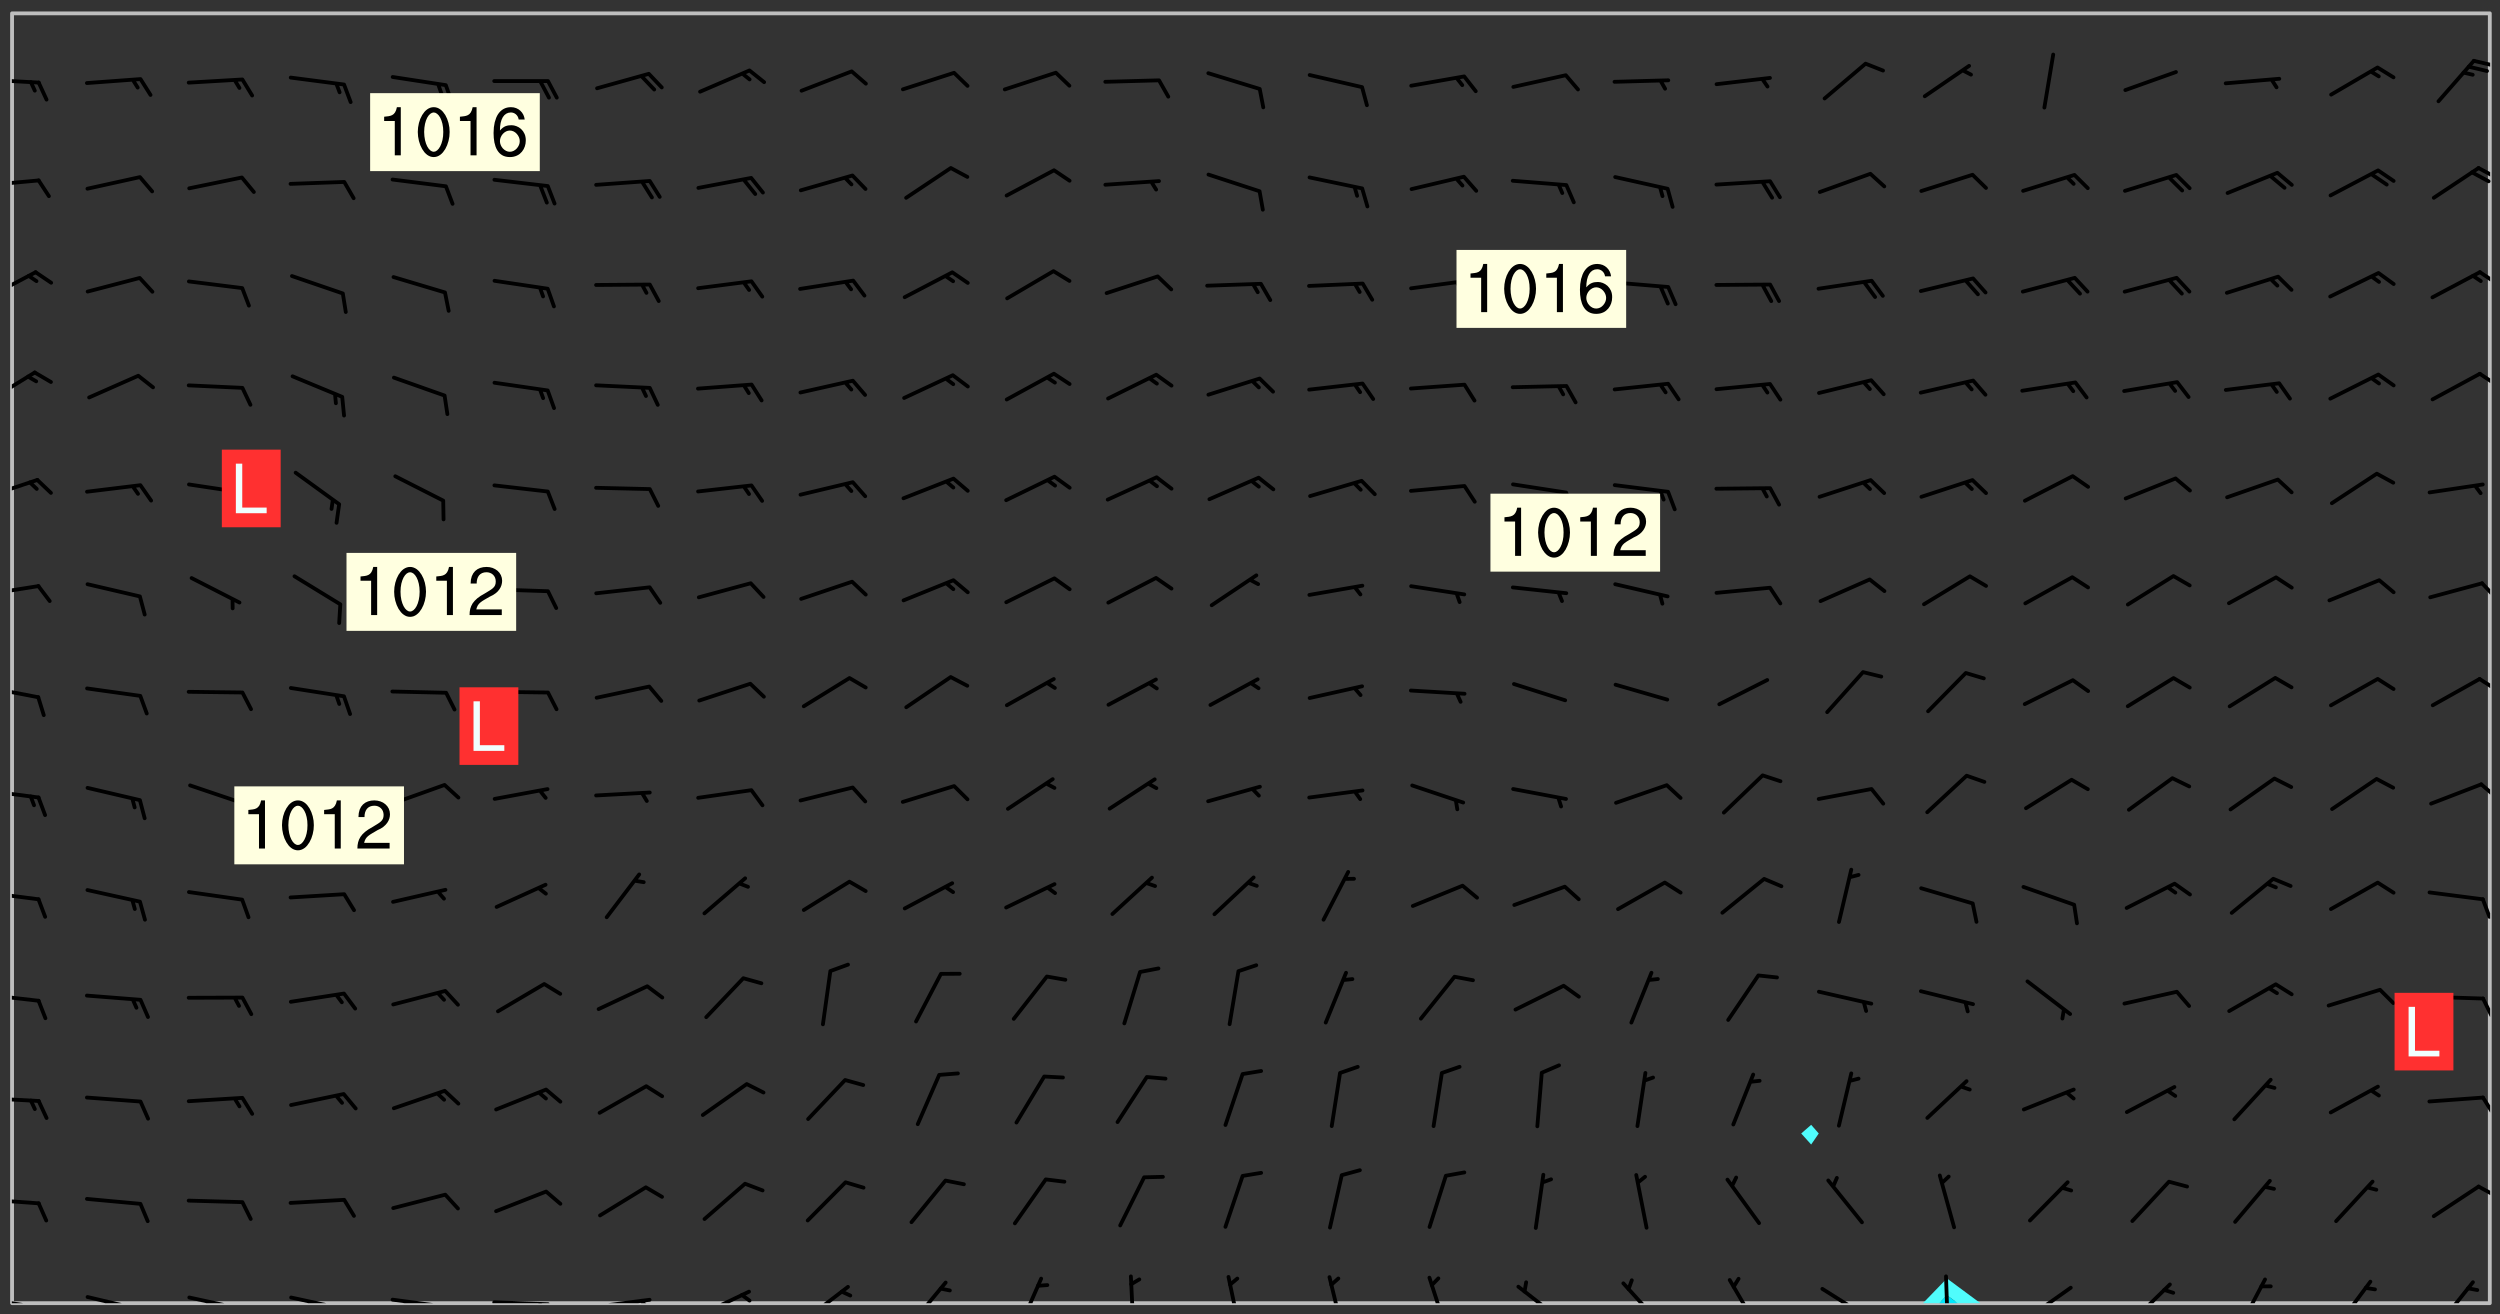 <svg xmlns="http://www.w3.org/2000/svg" role="img" xmlns:xlink="http://www.w3.org/1999/xlink" viewBox="142.45 309.95 326.84 171.84"><rect x="142.45" y="309.95" width="326.84" height="171.84" fill="#333333" stroke="none"/><defs><clipPath id="clip2"><path d="M 144 311.672 L 145 311.672 L 145 480.328 L 144 480.328 Z M 144 311.672"/></clipPath><clipPath id="clip3"><path d="M 144 311.672 L 468 311.672 L 468 480.328 L 144 480.328 Z M 144 311.672"/></clipPath><clipPath id="clip4"><path d="M 393 477 L 402 477 L 402 480.328 L 393 480.328 Z M 393 477"/></clipPath><clipPath id="clip5"><path d="M 395 479 L 399 479 L 399 480.328 L 395 480.328 Z M 395 479"/></clipPath><clipPath id="clip6"><path d="M 467 311.672 L 468 311.672 L 468 480.328 L 467 480.328 Z M 467 311.672"/></clipPath><clipPath id="clip7"><path d="M 144 479 L 148 479 L 148 480.328 L 144 480.328 Z M 144 479"/></clipPath><clipPath id="clip8"><path d="M 147 480 L 149 480 L 149 480.328 L 147 480.328 Z M 147 480"/></clipPath><clipPath id="clip9"><path d="M 146 480 L 148 480 L 148 480.328 L 146 480.328 Z M 146 480"/></clipPath><clipPath id="clip10"><path d="M 153 479 L 161 479 L 161 480.328 L 153 480.328 Z M 153 479"/></clipPath><clipPath id="clip11"><path d="M 160 480 L 162 480 L 162 480.328 L 160 480.328 Z M 160 480"/></clipPath><clipPath id="clip12"><path d="M 166 479 L 175 479 L 175 480.328 L 166 480.328 Z M 166 479"/></clipPath><clipPath id="clip13"><path d="M 173 480 L 175 480 L 175 480.328 L 173 480.328 Z M 173 480"/></clipPath><clipPath id="clip14"><path d="M 180 479 L 188 479 L 188 480.328 L 180 480.328 Z M 180 479"/></clipPath><clipPath id="clip15"><path d="M 187 480 L 189 480 L 189 480.328 L 187 480.328 Z M 187 480"/></clipPath><clipPath id="clip16"><path d="M 193 479 L 201 479 L 201 480.328 L 193 480.328 Z M 193 479"/></clipPath><clipPath id="clip17"><path d="M 200 480 L 202 480 L 202 480.328 L 200 480.328 Z M 200 480"/></clipPath><clipPath id="clip18"><path d="M 206 479 L 215 479 L 215 480.328 L 206 480.328 Z M 206 479"/></clipPath><clipPath id="clip19"><path d="M 212 480 L 214 480 L 214 480.328 L 212 480.328 Z M 212 480"/></clipPath><clipPath id="clip20"><path d="M 220 479 L 228 479 L 228 480.328 L 220 480.328 Z M 220 479"/></clipPath><clipPath id="clip21"><path d="M 226 479 L 228 479 L 228 480.328 L 226 480.328 Z M 226 479"/></clipPath><clipPath id="clip22"><path d="M 233 478 L 241 478 L 241 480.328 L 233 480.328 Z M 233 478"/></clipPath><clipPath id="clip23"><path d="M 239 479 L 241 479 L 241 480.328 L 239 480.328 Z M 239 479"/></clipPath><clipPath id="clip24"><path d="M 247 477 L 254 477 L 254 480.328 L 247 480.328 Z M 247 477"/></clipPath><clipPath id="clip25"><path d="M 261 477 L 267 477 L 267 480.328 L 261 480.328 Z M 261 477"/></clipPath><clipPath id="clip26"><path d="M 275 476 L 279 476 L 279 480.328 L 275 480.328 Z M 275 476"/></clipPath><clipPath id="clip27"><path d="M 290 476 L 291 476 L 291 480.328 L 290 480.328 Z M 290 476"/></clipPath><clipPath id="clip28"><path d="M 302 476 L 305 476 L 305 480.328 L 302 480.328 Z M 302 476"/></clipPath><clipPath id="clip29"><path d="M 316 476 L 319 476 L 319 480.328 L 316 480.328 Z M 316 476"/></clipPath><clipPath id="clip30"><path d="M 329 476 L 332 476 L 332 480.328 L 329 480.328 Z M 329 476"/></clipPath><clipPath id="clip31"><path d="M 340 477 L 347 477 L 347 480.328 L 340 480.328 Z M 340 477"/></clipPath><clipPath id="clip32"><path d="M 354 477 L 360 477 L 360 480.328 L 354 480.328 Z M 354 477"/></clipPath><clipPath id="clip33"><path d="M 368 477 L 373 477 L 373 480.328 L 368 480.328 Z M 368 477"/></clipPath><clipPath id="clip34"><path d="M 380 478 L 387 478 L 387 480.328 L 380 480.328 Z M 380 478"/></clipPath><clipPath id="clip35"><path d="M 396 476 L 398 476 L 398 480.328 L 396 480.328 Z M 396 476"/></clipPath><clipPath id="clip36"><path d="M 407 478 L 414 478 L 414 480.328 L 407 480.328 Z M 407 478"/></clipPath><clipPath id="clip37"><path d="M 420 477 L 427 477 L 427 480.328 L 420 480.328 Z M 420 477"/></clipPath><clipPath id="clip38"><path d="M 435 476 L 439 476 L 439 480.328 L 435 480.328 Z M 435 476"/></clipPath><clipPath id="clip39"><path d="M 447 477 L 453 477 L 453 480.328 L 447 480.328 Z M 447 477"/></clipPath><clipPath id="clip40"><path d="M 461 477 L 466 477 L 466 480.328 L 461 480.328 Z M 461 477"/></clipPath><clipPath id="clip41"><path d="M 144 466 L 148 466 L 148 468 L 144 468 Z M 144 466"/></clipPath><clipPath id="clip42"><path d="M 466 464 L 468 464 L 468 467 L 466 467 Z M 466 464"/></clipPath><clipPath id="clip43"><path d="M 144 453 L 148 453 L 148 455 L 144 455 Z M 144 453"/></clipPath><clipPath id="clip44"><path d="M 466 453 L 468 453 L 468 456 L 466 456 Z M 466 453"/></clipPath><clipPath id="clip45"><path d="M 144 439 L 148 439 L 148 442 L 144 442 Z M 144 439"/></clipPath><clipPath id="clip46"><path d="M 466 440 L 468 440 L 468 443 L 466 443 Z M 466 440"/></clipPath><clipPath id="clip47"><path d="M 144 426 L 148 426 L 148 428 L 144 428 Z M 144 426"/></clipPath><clipPath id="clip48"><path d="M 466 427 L 468 427 L 468 431 L 466 431 Z M 466 427"/></clipPath><clipPath id="clip49"><path d="M 144 413 L 148 413 L 148 415 L 144 415 Z M 144 413"/></clipPath><clipPath id="clip50"><path d="M 466 412 L 468 412 L 468 415 L 466 415 Z M 466 412"/></clipPath><clipPath id="clip51"><path d="M 144 399 L 148 399 L 148 402 L 144 402 Z M 144 399"/></clipPath><clipPath id="clip52"><path d="M 466 398 L 468 398 L 468 401 L 466 401 Z M 466 398"/></clipPath><clipPath id="clip53"><path d="M 144 386 L 148 386 L 148 388 L 144 388 Z M 144 386"/></clipPath><clipPath id="clip54"><path d="M 466 385 L 468 385 L 468 389 L 466 389 Z M 466 385"/></clipPath><clipPath id="clip55"><path d="M 144 372 L 148 372 L 148 376 L 144 376 Z M 144 372"/></clipPath><clipPath id="clip56"><path d="M 144 358 L 148 358 L 148 363 L 144 363 Z M 144 358"/></clipPath><clipPath id="clip57"><path d="M 466 358 L 468 358 L 468 361 L 466 361 Z M 466 358"/></clipPath><clipPath id="clip58"><path d="M 144 345 L 148 345 L 148 350 L 144 350 Z M 144 345"/></clipPath><clipPath id="clip59"><path d="M 466 345 L 468 345 L 468 348 L 466 348 Z M 466 345"/></clipPath><clipPath id="clip60"><path d="M 144 333 L 148 333 L 148 335 L 144 335 Z M 144 333"/></clipPath><clipPath id="clip61"><path d="M 466 331 L 468 331 L 468 334 L 466 334 Z M 466 331"/></clipPath><clipPath id="clip62"><path d="M 465 332 L 468 332 L 468 334 L 465 334 Z M 465 332"/></clipPath><clipPath id="clip63"><path d="M 144 320 L 148 320 L 148 321 L 144 321 Z M 144 320"/></clipPath><clipPath id="clip64"><path d="M 465 317 L 468 317 L 468 319 L 465 319 Z M 465 317"/></clipPath><g id="surface721" clip-path="url(#clip1)"><path fill="#fff" fill-opacity="0" fill-rule="evenodd" d="M 0 0 L 1000 0 L 1000 1000 L 0 1000 Z M 0 0"/><path fill="#d3d3d3" fill-opacity="0" fill-rule="evenodd" d="M162.152 355.867L161.918 356.16 161.977 356.395 162.094 356.566 162.27 356.801 162.562 357.148 162.676 357.207 162.793 357.035 162.852 356.801 163.027 356.625 163.492 356.449 164.191 356.449 164.426 356.742 164.715 357.559 164.773 357.734 164.949 357.965 165.301 358.199 166 358.898 166.172 359.074 166.406 359.422 166.641 359.832 166.93 360.414 167.34 360.879 167.57 361.113 167.805 361.289 167.922 361.52 168.098 361.812 168.27 362.977 168.27 363.211 168.328 363.5 168.387 363.617 168.504 363.734 168.852 364.145 168.969 364.316 169.145 364.492 169.32 364.727 169.438 364.898 169.609 365.25 169.668 365.484 169.902 365.891 170.137 365.832 169.961 366.008 169.902 366.938 169.32 366.938 169.086 366.824 168.738 366.938 168.621 367.055 168.562 367.348 168.504 367.523 168.387 367.695 167.922 367.988 167.863 368.223 167.805 368.336 167.805 368.98 167.863 369.152 167.863 369.562 167.922 369.621 167.922 370.027 167.98 370.434 168.098 370.609 168.156 370.668 168.387 371.309 168.328 371.602 168.328 372.301 168.27 372.883 168.27 373.117 168.211 373.348 168.156 373.699 168.156 375.621 168.211 375.738 168.637 375.738 168.27 375.855 168.246 376.207 169.137 377.375 170.879 377.914 172.219 378.273 172.219 378.812 172.309 379.621 172.844 380.336 174.363 380.605 175.254 380.52 175.344 381.684 175.879 381.863 177.039 381.684 179.094 380.699 180.254 380.336 182.133 380.16 183.828 379.98 183.648 380.699 182.133 380.785 180.883 380.875 180.078 381.145 179.004 381.953 179.273 382.672 179.809 383.57 179.629 384.195 179.363 385.004 179.629 386.082 180.254 386.98 181.059 387.16 182.309 386.98 182.043 387.703 182.141 388.207 182.195 388.5 182.195 388.672 182.254 388.965 182.254 389.371 182.43 389.488 182.781 389.605 183.188 389.605 183.48 389.43 183.594 389.312 183.652 389.195 183.77 388.965 183.828 388.789 184.18 388.324 184.41 388.148 184.586 388.09 184.762 388.148 184.82 388.324 184.938 389.312 184.992 389.781 185.051 389.953 185.168 390.188 185.344 390.246 186.16 390.305 186.449 390.305 186.566 390.539 186.625 390.945 186.684 391.297 186.684 392.402 186.801 392.695 186.918 393.043 187.207 393.742 187.383 394.094 187.965 394.848 188.316 395.023 188.488 395.082 188.957 395.316 189.598 395.781 189.945 396.016 190.238 396.191 190.531 396.246 190.762 396.309 191.578 396.656 191.871 396.832 191.984 397.004 192.336 397.355 192.453 397.531 192.977 398.172 192.977 398.461 193.035 398.812 193.035 399.16 193.094 399.512 193.152 399.801 193.27 399.859 193.441 399.918 193.617 399.918 194.199 400.152 194.375 400.27 194.551 400.559 194.727 400.793 194.84 401.027 195.133 401.258 195.25 401.375 195.25 401.785 195.309 401.84 195.598 402.074 195.832 402.191 195.891 402.309 196.008 402.48 196.066 402.598 196.297 402.832 196.355 403.008 196.59 403.066 196.707 403.125 196.59 403.238 196.531 403.355 196.531 403.473 196.414 403.766 196.297 404.055 196.297 404.637 196.473 404.754 196.59 404.812 196.648 404.93 196.766 405.047 196.879 405.105 197.055 405.453 197.113 405.805 197.172 406.211 197.172 406.387 197.113 406.562 196.996 407.262 196.996 407.434 197.113 407.609 197.406 407.902 197.812 407.902 197.988 408.02 198.105 408.191 198.223 408.484 198.223 408.719 197.695 408.719 197.465 408.484 197.23 408.484 197.055 408.543 196.996 409.242 197.055 409.59 197.172 409.766 197.348 410.176 197.465 410.406 197.754 410.875 197.93 410.93 198.453 410.93 198.688 410.988 199.445 411.629 199.504 411.922 199.504 412.156 199.562 412.215 199.793 412.562 199.793 412.914 199.676 413.086 199.676 413.379 199.969 413.668 200.262 413.844 200.434 413.902 200.727 414.078 201.02 414.195 201.602 414.602 201.891 414.836 202.184 415.012 202.402 415.172 202.418 415.184 202.648 415.359 203.289 415.883 203.465 416.117 203.582 416.293 203.758 416.469 203.871 416.641 203.871 417.281 203.988 417.457 204.457 417.574 205.039 417.691 205.273 417.75 205.504 417.863 205.797 417.98 205.91 418.039 206.496 418.391 206.785 418.562 206.961 418.625 207.137 418.68 207.312 418.738 208.012 419.09 208.301 419.266 208.535 419.32 208.824 419.496 209.059 419.613 209.699 420.02 209.992 420.137 210.164 420.195 210.398 420.254 210.809 420.312 211.039 420.371 211.273 420.488 211.332 420.66 210.922 420.836 211.391 420.895 211.449 421.188 211.562 421.422 211.738 421.477 211.973 421.535 212.148 421.594 212.555 421.711 213.195 421.945 213.312 422.117 213.371 422.352 213.371 422.527 213.312 422.645 213.254 423.051 213.488 423.285 213.605 423.344 213.953 423.461 214.594 423.691 214.77 423.809 215.059 423.926 215.234 424.102 215.469 424.566 216.051 425.672 216.227 425.848 216.574 426.023 216.75 426.141 217.102 426.258 218.148 426.781 218.383 426.84 218.848 426.953 219.141 427.012 219.605 427.188 220.363 427.77 220.598 428.004 220.945 428.469 221.121 428.645 221.41 428.879 222.227 429.578 222.52 429.754 222.809 430.043 223.102 430.219 223.395 430.508 224.09 431.148 224.266 431.324 224.559 431.559 224.848 431.793 225.316 432.082 225.957 432.664 226.305 432.898 226.539 433.191 226.887 433.539 227.238 434.004 228.172 434.996 228.52 435.402 228.637 435.578 228.871 435.637 228.984 435.754 229.629 435.93 229.859 436.043 230.094 436.102 230.387 436.277 230.617 436.395 231.551 437.094 231.957 437.5 232.191 437.676 232.598 437.852 232.832 437.969 233.648 438.316 233.996 438.551 234.23 438.668 234.523 438.957 234.754 439.074 235.512 439.426 235.863 439.598 236.094 439.656 236.387 439.773 236.621 439.832 237.492 440.008 238.309 440.008 238.777 440.238 238.949 440.297 239.824 440.996 240.289 441.113 240.582 441.172 240.758 441.23 240.988 441.289 241.457 441.348 241.805 441.406 242.156 441.465 242.562 441.523 242.855 441.523 243.027 441.582 243.027 441.812 243.203 441.988 243.496 441.988 243.844 442.047 244.195 442.105 244.895 442.223 245.535 442.223 246 441.988 246.293 441.812 246.465 441.695 246.875 441.523 247.164 441.348 248.098 440.883 248.566 440.59 249.09 440.297 249.555 440.125 250.02 439.949 251.07 439.484 251.359 439.367 251.77 439.25 252.059 439.133 252.586 438.957 254.102 438.258 254.684 437.91 254.973 437.852 255.266 437.793 255.613 437.676 256.488 437.445 256.84 437.328 256.953 437.328 257.188 437.27 258.062 437.035 258.297 436.977 259.109 436.977 259.461 436.918 260.277 436.801 260.449 436.742 260.801 436.688 261.094 436.629 261.324 436.57 262.141 436.395 262.316 436.336 262.664 436.336 262.898 436.277 263.363 436.16 264.121 435.988 264.355 435.93 264.703 435.93 265.113 435.812 265.402 435.754 266.688 435.695 266.977 435.695 267.387 435.637 267.617 435.578 267.793 435.578 268.668 435.461 269.074 435.461 269.484 435.344 269.832 435.344 270.184 435.23 271.055 435.172 272.805 435.172 273.852 435.461 274.262 435.578 274.551 435.695 274.902 435.812 275.191 435.93 276.242 436.102 276.531 436.16 276.824 436.16 277.117 436.219 277.289 436.277 277.699 436.336 277.871 436.395 277.988 436.453 278.105 436.453 278.223 436.512 278.574 436.57 278.688 436.57 279.098 436.637 281.02 437.031 282.945 437.426 284.465 437.875 286.16 438.594 288.305 439.398 289.91 438.68 291.34 437.875 292.5 436.797 293.75 436.348 296.785 435.629 298.66 435.27 300.805 433.922 303.039 432.668 305.539 431.41 307.234 430.961 309.02 430.781 310.18 430.512 310.805 431.051 312.145 430.781 312.859 429.793 313.844 428.449 314.289 428.27 315.094 427.91 316.969 427.371 318.754 426.922 320.004 426.652 321.164 426.562 322.863 426.473 324.824 426.203 326.074 426.113 326.613 426.113 327.238 426.023 328.129 426.023 330.273 425.844 332.684 425.664 335.273 425.574 336.969 425.754 338.578 425.844 340.008 426.203 341.168 426.922 343.043 427.91 344.203 429.438 344.469 430.152 345.098 430.242 345.453 431.141 345.988 431.68 346.523 433.207 347.598 433.566 348.133 433.566 347.328 434.102 347.418 435.809 348.133 438.504 349.023 439.309 349.918 440.297 350.633 441.555 352.418 442.094 353.938 441.914 354.293 443.258 355.902 442.453 356.883 441.914 357.152 442.184 357.469 441.969 357.688 441.824 358.488 442.273 358.938 441.914 359.293 441.914 359.828 441.645 360.367 440.926 360.902 440.656 361.527 439.668 362.688 440.117 363.527 440.488 364.922 441.105 366.617 440.926 368.223 440.926 370.008 441.016 370.188 439.309 370.723 437.965 371.527 438.234 372.02 439.082 372.422 439.488 372.332 440.027 372.332 440.387 373.047 440.836 373.758 440.566 375.188 440.566 375.547 441.555 375.992 442.812 376.707 444.156 377.957 444.785 379.652 445.414 380.367 445.234 380.547 444.695 381.527 444.605 381.977 444.965 382.062 446.223 381.797 446.852 381.262 447.031 381.262 447.57 381.977 448.555 382.242 449.094 383.227 450.082 384.027 451.16 383.762 451.52 383.672 452.418 383.047 454.75 382.691 456.816 382.602 458.609 382.422 459.328 382.332 459.867 382.332 461.305 381.352 463.188 380.992 464.895 380.457 465.793 379.652 466.961 379.387 467.5 381.441 468.754 381.527 469.113 381.172 469.652 381.082 469.473 381.082 470.281 381.172 471.719 380.727 472.434 379.652 472.527 379.387 473.242 379.922 474.141 380.727 474.859 381.887 475.668 383.227 475.938 383.672 476.297 383.316 476.746 381.527 476.656 380.277 476.207 379.562 475.488 378.938 475.398 378.762 478.988 378.574 480.297 467.934 480.297 467.934 311.703 412.664 311.703 412.664 360.785 413.426 360.91 416.715 361.453 418.738 364.289 418.738 367.043 421.09 367.375 423.438 367.707 427.488 367.707 426.109 371.867 424.086 372.574 422.062 373.277 421.52 373.621 418.926 375.238 418.738 375.355 416.715 373.277 415.984 370.535 413.312 368.457 411.938 364.957 411.871 364.875 409.914 362.203 412.664 360.785 412.664 311.703 294.422 311.703 294.422 403.117 294.539 403.148 294.672 403.16 294.746 403.234 294.852 403.281 294.941 403.34 295.027 403.398 295.117 403.457 295.414 403.754 295.473 403.844 295.504 403.961 295.531 404.078 295.547 404.215 295.516 404.332 295.457 404.422 295.398 404.508 295.355 404.613 295.309 404.715 295.281 404.836 295.281 404.98 295.457 405.25 295.605 405.398 295.68 405.484 295.754 405.559 295.797 405.664 295.859 405.754 295.918 405.84 295.961 405.945 296.02 406.035 296.066 406.137 296.109 406.242 296.168 406.328 296.285 406.508 296.359 406.582 296.422 406.668 296.48 406.758 296.523 406.863 296.582 406.953 296.641 407.039 296.703 407.129 296.762 407.219 296.805 407.32 296.922 407.5 296.996 407.574 297.055 407.66 297.129 407.734 297.219 407.793 297.324 407.84 297.473 407.84 297.605 407.824 297.738 407.84 297.84 407.793 297.914 407.719 297.961 407.617 297.945 407.484 297.945 407.336 297.898 407.23 297.871 407.113 297.824 407.012 297.797 406.891 297.754 406.789 297.691 406.699 297.648 406.598 297.605 406.492 297.574 406.375 297.559 406.242 297.547 406.105 297.633 406.047 297.691 405.961 297.812 405.93 297.855 406.035 297.871 406.168 297.871 406.285 297.93 406.387 297.988 406.477 298.078 406.535 298.227 406.684 298.285 406.773 298.328 406.879 298.316 406.98 298.402 407.039 298.508 407.086 298.594 407.145 298.684 407.203 298.758 407.277 298.641 407.305 298.535 407.352 298.449 407.41 298.375 407.484 298.316 407.574 298.254 407.66 298.227 407.781 298.18 407.883 298.137 407.988 298.105 408.105 298.094 408.238 298.078 408.371 298.078 408.52 298.105 408.637 298.152 408.742 298.195 408.844 298.254 408.934 298.328 409.008 298.418 409.066 298.492 409.141 298.582 409.199 298.641 409.289 298.684 409.395 298.73 409.496 298.848 409.527 298.98 409.543 299.129 409.543 299.246 409.512 299.352 409.555 299.395 409.66 299.441 409.762 299.469 409.883 299.5 410 299.527 410.117 299.559 410.238 299.586 410.355 299.691 410.398 299.793 410.445 299.926 410.43 300.074 410.578 300.137 410.664 300.211 410.738 300.281 410.812 300.371 410.875 300.477 410.918 300.578 410.961 300.695 410.992 300.832 411.008 300.949 410.977 301.023 410.902 301.051 410.785 301.039 410.652 301.008 410.531 300.98 410.414 301.023 410.309 301.141 410.309 301.23 410.371 301.348 410.398 301.496 410.398 301.629 410.414 301.777 410.414 301.91 410.43 302.043 410.414 302.191 410.414 302.324 410.398 302.457 410.387 302.594 410.398 302.711 410.371 302.844 410.355 303.035 410.297 302.977 410.473 302.961 410.605 302.934 410.727 302.918 410.859 302.859 410.945 302.727 410.961 302.621 411.008 302.516 411.051 302.398 411.082 302.281 411.109 302.016 411.141 301.867 411.141 301.734 411.156 301.66 411.23 301.719 411.316 301.867 411.465 301.984 411.645 302.059 411.715 302.148 411.777 302.238 411.836 302.324 411.895 302.414 411.953 302.516 411.996 302.621 412.059 302.727 412.102 302.812 412.16 302.918 412.207 303.02 412.25 303.199 412.367 303.258 412.457 303.215 412.559 303.168 412.664 303.184 412.797 303.406 413.02 303.465 413.109 303.508 413.211 303.539 413.332 303.582 413.434 303.598 413.566 303.629 413.684 303.641 413.82 303.672 413.938 303.82 414.086 303.922 414.129 304.027 414.172 304.145 414.203 304.277 414.219 304.414 414.234 304.531 414.234 304.648 414.203 304.738 414.145 304.781 414.039 304.828 413.938 304.871 413.832 304.902 413.715 304.914 413.582 304.914 413.434 304.902 413.301 304.887 413.168 304.855 413.051 304.812 412.945 304.766 412.84 304.723 412.738 304.68 412.633 304.664 412.5 304.68 412.367 304.707 412.25 304.738 412.133 304.766 412.012 304.812 411.91 304.902 411.852 304.988 411.789 305.062 411.715 305.152 411.656 305.375 411.434 305.434 411.348 305.508 411.273 305.625 411.094 305.684 411.008 305.684 410.859 305.609 410.785 305.508 410.738 305.402 410.695 305.301 410.652 305.242 410.562 305.195 410.457 305.168 410.34 305.258 410.281 305.375 410.25 305.477 410.207 305.656 410.09 305.805 409.941 305.816 409.809 305.805 409.703 305.715 409.645 305.582 409.66 305.434 409.66 305.301 409.676 305.168 409.66 305.047 409.629 304.961 409.57 304.887 409.496 304.828 409.406 304.766 409.32 304.648 409.141 304.59 409.055 304.621 408.934 304.707 408.875 304.828 408.844 304.887 408.758 304.887 408.637 304.855 408.52 304.797 408.43 304.738 408.344 304.691 408.238 304.664 408.121 304.648 407.988 304.707 407.898 304.781 407.824 304.871 407.766 304.988 407.586 305.062 407.512 305.121 407.426 305.27 407.277 305.391 407.246 305.523 407.23 305.656 407.246 305.73 407.32 305.773 407.426 305.789 407.559 305.758 407.676 305.641 407.707 305.508 407.719 305.359 407.867 305.316 407.973 305.27 408.074 305.242 408.195 305.211 408.312 305.211 408.461 305.242 408.578 305.285 408.684 305.344 408.773 305.418 408.844 305.492 408.918 305.609 408.949 305.73 408.977 305.848 408.949 305.98 408.934 306.098 408.934 306.188 408.992 306.262 409.066 306.309 409.172 306.367 409.258 306.469 409.305 306.602 409.32 306.707 409.363 306.793 409.422 306.781 409.527 306.707 409.602 306.527 409.719 306.469 409.809 306.379 409.867 306.309 409.941 306.234 410.016 306.172 410.105 306.145 410.223 306.129 410.355 306.145 410.488 306.129 410.621 306.129 410.77 306.145 410.902 306.172 411.02 306.203 411.141 306.277 411.215 306.367 411.273 306.453 411.332 306.543 411.391 306.66 411.422 306.66 411.508 306.559 411.555 306.469 411.613 306.203 411.645 306.086 411.672 305.938 411.672 305.832 411.715 305.73 411.762 305.672 411.852 305.609 412.086 305.598 412.219 305.566 412.34 305.551 412.473 305.551 412.766 305.539 412.898 305.551 413.035 305.566 413.168 305.699 413.184 305.832 413.195 305.953 413.227 306.039 413.285 306.113 413.359 306.16 413.465 306.203 413.566 306.219 413.699 306.219 414.145 306.203 414.277 306.203 414.723 306.234 414.988 306.262 415.105 306.277 415.238 306.309 415.355 306.395 415.566 306.426 415.832 306.426 415.98 306.395 416.098 306.367 416.215 306.336 416.336 306.309 416.453 306.277 416.57 306.246 416.691 306.234 416.824 306.219 416.957 306.309 417.016 306.426 416.984 306.527 417 306.574 417.105 306.543 417.371 306.543 417.812 306.5 417.918 306.453 418.023 306.41 418.125 306.367 418.23 306.309 418.316 306.277 418.438 306.234 418.555 306.203 418.672 306.188 418.805 306.203 418.938 306.262 419.027 306.367 419.074 306.453 419.133 306.512 419.219 306.5 419.355 306.469 419.473 306.426 419.574 306.426 420.02 306.41 420.152 306.41 420.301 306.379 420.418 306.336 420.523 306.309 420.641 306.262 420.746 306.219 420.848 306.188 420.969 306.16 421.086 306.129 421.219 306.098 421.336 306.07 421.453 306.027 421.559 305.996 421.676 305.965 421.797 305.953 421.93 305.938 422.062 305.938 422.359 305.965 422.477 305.965 422.625 306.012 423.023 306.039 423.141 306.098 423.23 306.219 423.262 306.367 423.262 306.5 423.246 306.559 423.336 306.559 423.453 306.5 423.543 306.41 423.602 306.309 423.645 306.203 423.691 306.113 423.75 306.027 423.809 305.891 423.824 305.773 423.793 305.641 423.777 305.539 423.824 305.477 423.91 305.465 424.047 305.449 424.18 305.418 424.297 305.391 424.414 305.375 424.547 305.344 424.668 305.344 424.965 305.359 425.098 305.391 425.215 305.391 425.363 305.402 425.496 305.402 425.645 305.375 425.762 305.328 425.863 305.301 425.984 305.27 426.102 305.211 426.191 305.137 426.266 305.035 426.309 304.93 426.355 304.812 426.383 304.691 426.414 304.59 426.367 304.648 426.281 304.754 426.234 304.781 426.117 304.812 426 304.84 425.879 304.871 425.762 304.871 425.613 304.887 425.48 304.855 425.363 304.812 425.258 304.707 425.273 304.633 425.348 304.531 425.391 304.441 425.453 304.367 425.527 304.324 425.629 304.309 425.762 304.277 425.879 304.25 426 304.219 426.117 304.191 426.234 304.16 426.355 304.133 426.473 304.102 426.59 304.059 426.695 303.969 426.754 303.879 426.754 303.762 426.723 303.73 426.637 303.746 426.5 303.715 426.383 303.715 426.234 303.703 426.102 303.703 425.953 303.641 425.719 303.613 425.598 303.57 425.496 303.523 425.391 303.465 425.305 303.406 425.215 303.363 425.109 303.301 425.023 303.152 424.875 303.082 424.801 302.977 424.754 302.871 424.711 302.77 424.668 302.473 424.371 302.383 424.297 302.297 424.238 302.191 424.195 302.102 424.133 302.016 424.074 301.91 424.031 301.82 423.973 301.734 423.91 301.66 423.84 301.555 423.793 301.469 423.734 301.363 423.691 301.273 423.629 301.172 423.586 301.066 423.543 300.98 423.484 300.875 423.438 300.77 423.395 300.668 423.348 300.578 423.289 300.477 423.246 300.371 423.203 300.281 423.141 300.164 423.113 300.031 423.098 299.898 423.113 299.75 423.113 299.617 423.129 299.5 423.098 299.41 423.039 299.336 422.965 299.246 422.906 299.145 422.859 298.996 422.859 298.875 422.832 298.773 422.789 298.699 422.715 298.582 422.535 298.492 422.477 298.391 422.434 298.301 422.371 298.195 422.328 298.105 422.27 298.02 422.211 297.914 422.164 297.855 422.078 297.797 421.988 297.754 421.883 297.707 421.781 297.633 421.707 297.547 421.648 297.473 421.574 297.383 421.516 297.16 421.293 297.117 421.188 297.086 420.922 297.191 420.879 297.336 420.879 297.441 420.922 297.516 420.996 297.605 421.055 297.691 421.113 297.797 421.16 297.887 421.219 298.035 421.367 298.105 421.441 298.254 421.59 298.316 421.676 298.391 421.75 298.477 421.809 298.551 421.883 298.641 421.945 298.73 422.004 298.816 422.062 299.086 422.238 299.188 422.285 299.293 422.328 299.395 422.371 299.441 422.297 299.5 422.211 299.574 422.137 299.645 422.062 299.75 422.105 299.824 422.18 299.883 422.27 299.926 422.371 299.973 422.477 300.016 422.582 300.137 422.609 300.254 422.582 300.328 422.492 300.371 422.387 300.43 422.297 300.504 422.223 300.609 422.18 300.727 422.152 300.859 422.164 300.949 422.223 301.098 422.371 301.156 422.461 301.199 422.566 301.246 422.668 301.289 422.773 301.332 422.875 301.438 422.922 301.543 422.965 301.676 422.98 301.762 422.922 301.82 422.832 301.895 422.758 302 422.715 302.117 422.742 302.223 422.789 302.324 422.832 302.43 422.875 302.531 422.922 302.711 423.039 302.711 423.156 302.695 423.289 302.711 423.422 302.727 423.559 302.785 423.645 302.887 423.691 303.008 423.719 303.125 423.75 303.273 423.75 303.391 423.719 303.449 423.629 303.629 423.512 303.688 423.422 303.762 423.348 303.82 423.262 303.938 423.082 304.117 422.965 304.234 422.996 304.324 423.055 304.367 423.129 304.352 423.262 304.352 423.379 304.441 423.438 304.59 423.438 304.723 423.422 304.855 423.41 305.121 423.379 305.227 423.336 305.344 423.305 305.465 423.277 305.539 423.203 305.609 423.129 305.672 423.039 305.656 422.934 305.609 422.832 305.508 422.789 305.402 422.773 305.285 422.801 305.02 422.832 304.871 422.832 304.797 422.758 304.707 422.699 304.59 422.668 304.473 422.641 304.34 422.625 304.191 422.625 304.059 422.641 303.762 422.641 303.656 422.594 303.508 422.445 303.465 422.344 303.406 422.254 303.629 422.031 303.715 421.973 303.82 421.93 303.938 421.898 304.07 421.883 304.203 421.898 304.34 421.914 304.441 421.957 304.574 421.945 304.664 421.883 304.766 421.84 304.828 421.75 304.781 421.648 304.691 421.59 304.574 421.559 304.473 421.516 304.414 421.426 304.352 421.336 304.352 421.219 304.367 421.086 304.473 421.039 304.547 420.969 304.547 420.848 304.457 420.789 304.426 420.672 304.516 420.613 304.59 420.539 304.633 420.434 304.691 420.344 304.738 420.242 304.754 420.109 304.754 419.961 304.707 419.855 304.664 419.754 304.574 419.695 304.441 419.68 304.34 419.637 304.203 419.621 304.086 419.59 303.641 419.59 303.508 419.574 303.375 419.562 303.242 419.547 303.125 419.516 302.977 419.516 302.844 419.5 302.711 419.488 302.445 419.457 302.324 419.414 302.238 419.355 302.164 419.281 302.164 419.133 302.176 419 302.281 418.953 302.383 418.91 302.516 418.895 302.668 418.895 302.801 418.879 303.094 418.879 303.215 418.91 303.316 418.953 303.406 419.012 303.641 419.074 303.762 419.027 303.852 418.969 303.953 418.926 304.086 418.91 304.191 418.953 304.293 419 304.426 419.012 304.547 418.984 304.691 418.984 304.812 418.953 304.93 418.926 305.035 418.879 305.109 418.805 305.195 418.746 305.344 418.598 305.402 418.512 305.449 418.406 305.477 418.289 305.492 418.184 305.391 418.141 305.301 418.082 305.184 418.051 305.078 418.008 304.988 417.945 304.914 417.859 304.84 417.785 304.738 417.742 304.633 417.695 304.531 417.652 304.473 417.562 304.426 417.461 304.34 417.25 304.277 417.164 304.219 417.074 304.145 417 304.059 416.941 303.789 416.941 303.672 416.973 303.582 417.031 303.48 417.074 303.348 417.09 303.242 417.074 303.215 416.957 303.152 416.867 303.035 416.836 302.934 416.793 302.785 416.645 302.754 416.527 302.738 416.422 302.812 416.348 302.992 416.23 303.109 416.203 303.227 416.172 303.363 416.188 303.465 416.23 303.57 416.273 303.672 416.32 303.777 416.363 303.895 416.395 304.027 416.41 304.145 416.438 304.277 416.453 304.383 416.438 304.473 416.379 304.398 416.305 304.293 416.262 304.219 416.188 304.145 416.098 303.996 415.949 303.91 415.891 303.82 415.832 303.746 415.758 303.656 415.699 303.555 415.652 303.434 415.625 303.332 415.578 303.227 415.535 303.109 415.504 303.008 415.461 302.887 415.43 302.738 415.43 302.621 415.461 302.516 415.504 302.43 415.566 302.25 415.684 302.164 415.742 302.074 415.801 301.969 415.848 301.883 415.906 301.777 415.949 301.676 415.992 301.57 416.039 301.496 416.113 301.438 416.203 301.379 416.289 301.332 416.395 301.273 416.48 301.199 416.555 301.066 416.543 300.949 416.512 300.832 416.512 300.758 416.586 300.668 416.645 300.594 416.719 300.504 416.777 300.418 416.836 300.312 416.883 300.211 416.926 300.074 416.941 299.973 416.898 299.824 416.75 299.719 416.703 299.633 416.703 299.527 416.75 299.426 416.793 299.305 416.824 299.188 416.793 299.113 416.719 299.113 416.602 299.145 416.48 299.219 416.41 299.277 416.32 299.352 416.246 299.469 416.215 299.574 416.172 299.867 416.172 300 416.156 300.137 416.141 300.238 416.098 300.328 416.039 300.43 415.992 300.52 415.934 300.652 415.922 300.742 415.98 300.875 415.992 300.965 415.934 301.051 415.875 301.156 415.832 301.246 415.773 301.332 415.711 301.422 415.652 301.57 415.504 301.629 415.418 301.688 415.328 301.793 415.285 301.926 415.27 302.043 415.297 302.164 415.328 302.223 415.27 302.281 415.18 302.312 414.914 302.34 414.797 302.445 414.809 302.578 414.824 302.68 414.781 302.77 414.723 302.828 414.633 302.902 414.559 302.961 414.469 303.008 414.367 303.02 414.234 303.008 414.102 302.961 413.996 302.812 413.848 302.754 413.758 302.695 413.672 302.652 413.566 302.652 413.121 302.668 412.988 302.668 412.84 302.68 412.707 302.621 412.648 302.531 412.707 302.43 412.664 302.25 412.547 302.164 412.488 302.102 412.398 302.043 412.309 301.969 412.234 301.883 412.176 301.762 412.207 301.66 412.219 301.555 412.266 301.469 412.324 301.363 412.367 301.215 412.516 301.125 412.574 301.039 412.633 300.949 412.695 300.844 412.738 300.711 412.754 300.711 412.633 300.816 412.59 300.934 412.559 301.008 412.488 301.051 412.383 301.051 412.234 301.023 412.117 300.875 411.969 300.742 411.953 300.594 411.953 300.477 411.984 300.371 412.027 300.27 412.07 300.18 412.133 300.062 412.16 299.988 412.086 300 411.953 299.957 411.852 299.914 411.746 299.824 411.688 299.707 411.715 299.586 411.746 299.469 411.777 299.367 411.82 299.246 411.852 299.145 411.895 299.039 411.938 298.949 411.996 298.848 412.012 298.848 411.895 298.863 411.762 298.805 411.672 298.73 411.715 298.582 411.863 298.523 411.953 298.449 412.027 298.402 412.133 298.359 412.234 298.285 412.309 298.227 412.398 298.152 412.473 298.094 412.559 298.02 412.633 297.93 412.695 297.855 412.766 297.781 412.84 297.68 412.855 297.547 412.871 297.441 412.828 297.441 412.707 297.59 412.559 297.633 412.457 297.691 412.367 297.738 412.266 297.781 412.16 297.84 412.07 297.871 411.953 297.914 411.852 297.945 411.73 297.973 411.613 298.02 411.508 298.062 411.406 298.105 411.301 298.18 411.23 298.27 411.168 298.359 411.109 298.461 411.066 298.758 411.066 299.023 411.035 299.129 410.992 299.055 410.918 298.938 410.887 298.832 410.844 298.742 410.785 298.641 410.738 298.551 410.68 298.449 410.637 298.344 410.594 298.254 410.531 298.168 410.473 298.062 410.43 297.961 410.387 297.84 410.355 297.723 410.324 297.621 410.281 297.5 410.25 297.398 410.207 297.309 410.148 297.266 410.043 297.25 409.91 297.352 409.867 297.484 409.852 297.621 409.867 297.754 409.852 297.855 409.809 297.914 409.719 297.93 409.613 297.84 409.555 297.766 409.48 297.664 409.438 297.574 409.379 297.426 409.23 297.383 409.125 297.367 408.992 297.367 408.699 297.309 408.609 297.219 408.551 297.145 408.477 297.102 408.371 297.07 408.254 297.012 408.164 296.938 408.09 296.82 408.062 296.746 407.988 296.656 407.93 296.566 407.867 296.48 407.809 296.406 407.734 296.348 407.648 296.301 407.543 296.215 407.484 296.066 407.336 295.871 407.277 295.738 407.293 295.637 407.336 295.562 407.41 295.516 407.512 295.473 407.617 295.414 407.707 295.355 407.793 295.059 408.09 294.969 408.148 294.883 408.148 294.82 408.062 294.777 407.957 294.809 407.84 294.867 407.75 294.895 407.633 294.883 407.5 294.793 407.438 294.688 407.484 294.57 407.512 294.453 407.543 294.184 407.719 294.082 407.766 293.965 407.793 293.859 407.84 293.77 407.898 293.668 407.941 293.609 407.855 293.562 407.75 293.578 407.617 293.625 407.512 293.695 407.438 293.77 407.367 293.828 407.277 293.828 407.129 293.785 407.023 293.547 407.023 293.445 407.07 293.414 407.188 293.387 407.305 293.355 407.426 293.281 407.469 293.148 407.484 293.074 407.438 293.031 407.336 292.988 407.23 292.941 407.129 292.898 407.023 292.777 407.055 292.676 407.098 292.543 407.113 292.426 407.145 292.32 407.188 292.23 407.246 292.129 407.293 292.008 407.32 291.875 407.336 291.773 407.293 291.715 407.203 291.668 407.098 291.625 406.996 291.582 406.891 291.582 406.773 291.641 406.684 291.727 406.625 291.906 406.508 292.008 406.461 292.113 406.418 292.219 406.359 292.32 406.316 292.41 406.254 292.512 406.211 292.617 406.152 292.719 406.105 292.809 406.047 292.914 406.004 293.016 405.961 293.105 405.898 293.207 405.855 293.344 405.84 293.461 405.871 293.562 405.914 293.684 405.945 293.785 405.988 293.891 406.035 293.992 406.078 294.098 406.121 294.199 406.168 294.305 406.211 294.406 406.254 294.512 406.301 294.598 406.359 294.703 406.402 294.82 406.434 294.926 406.477 295.027 406.523 295.117 406.582 295.223 406.625 295.324 406.668 295.43 406.715 295.547 406.742 295.648 406.789 295.77 406.816 295.918 406.816 296.004 406.758 296.02 406.656 296.078 406.566 296.051 406.449 295.977 406.375 295.859 406.195 295.785 406.121 295.695 406.047 295.516 405.93 295.43 405.871 295.324 405.828 295.223 405.781 294.953 405.605 294.895 405.516 294.82 405.441 294.762 405.352 294.719 405.25 294.688 405.133 294.672 404.996 294.672 404.434 294.66 404.301 294.645 404.168 294.613 404.051 294.598 403.918 294.586 403.785 294.555 403.664 294.332 403.441 294.273 403.355 294.258 403.25 294.289 403.133 294.422 403.117 294.422 311.703 172.992 311.703 172.992 313.156 172.934 313.391 172.582 314.441 172.41 314.965 172.293 315.312 172.117 315.723 172 315.895 171.766 316.188 171.535 316.246 171.184 316.246 171.066 316.305 170.836 316.711 170.836 317.004 170.953 317.18 171.184 317.41 171.301 317.645 171.941 318.402 172.234 318.867 172.41 319.102 172.641 319.453 172.875 319.801 173.516 320.617 173.691 321.082 173.863 321.492 173.98 322.188 174.156 322.656 174.273 324.055 174.332 324.52 174.332 325.395 174.449 326.441 174.449 331.223 174.391 331.688 174.039 332.969 173.863 333.492 173.75 333.902 173.398 334.832 172.934 336 172.699 336.582 172.582 336.758 172.41 337.105 172.234 337.512 171.883 338.328 171.824 338.621 171.711 338.914 171.594 339.203 171.535 339.379 171.418 340.254 171.359 340.66 171.301 340.777 171.242 340.953 171.184 341.125 170.953 341.652 170.836 341.824 170.836 342.059 170.719 342.293 170.66 342.465 170.484 343.051 170.484 343.34 170.426 343.516 170.426 343.809 170.367 343.922 170.309 344.449 170.309 344.621 170.254 344.855 170.254 347.477 170.078 348.293 169.961 348.469 169.785 348.703 169.668 348.875 169.555 349.109 168.969 350.043 168.738 350.332 168.445 350.797 168.27 351.031 167.98 351.383 167.629 352.082 167.516 352.312 167.34 352.723 167.164 352.953 166.758 353.48 165.941 354.18 165.648 354.352 165.359 354.586 165.184 354.703 165.008 354.879 164.484 355.285 163.957 355.461 163.785 355.637 163.551 355.691 162.91 355.867 162.152 355.867M174.363 386.891L173.289 387.34 173.648 388.234 174.898 387.52 175.344 386.98 174.363 386.891"/><path fill="#d3d3d3" fill-opacity="0" fill-rule="evenodd" d="M201.508 416.598L200.613 416.598 201.062 417.227 202.043 417.586 202.848 417.496 203.293 416.508 203.117 416.598 202.402 416.242 201.508 416.598M356.129 475.668L356.07 475.145 356.07 474.852 356.184 474.559 356.242 474.328 356.711 473.859 356.824 473.859 356.941 473.746 357.059 473.688 357.234 473.688 357.469 473.629 357.816 473.629 358.051 473.688 358.168 473.746 358.398 473.918 358.457 474.094 358.574 474.676 358.574 474.969 358.457 475.145 358.285 475.434 358.109 475.609 357.582 476.133 357.352 476.367 357.234 476.426 357.059 476.426 356.941 476.367 356.535 476.074 356.359 475.957 356.242 475.898 356.184 475.785 356.129 475.668M362.77 464.711L362.711 464.539 362.711 463.43 362.77 463.258 362.945 463.199 363.117 463.141 363.293 463.141 363.527 463.082 363.645 463.141 363.703 463.84 363.645 464.012 363.527 464.188 363.41 464.246 363.176 464.77 363.062 464.828 362.828 464.828 362.77 464.711M372.383 450.32L372.266 450.145 372.266 449.445 372.559 448.57 372.676 448.398 372.852 448.047 372.965 447.816 373.082 447.523 373.434 446.766 373.551 446.535 373.723 446.301 373.898 446.301 374.016 446.242 374.656 446.242 374.773 446.301 375.008 446.535 375.18 446.648 375.531 446.941 375.648 447.059 375.762 447.234 375.762 447.348 375.879 447.406 375.996 447.523 375.996 448.223 375.938 448.398 375.938 448.629 375.879 448.805 375.531 449.855 375.414 450.086 375.297 450.32 375.18 450.379 374.949 450.613 374.309 450.902 373.434 450.902 373.023 450.785 372.383 450.32"/><path fill="none" stroke="#bebebe" stroke-linecap="round" stroke-linejoin="round" stroke-miterlimit="10" stroke-width=".5" d="M 431.957 354.305 L 108.027 354.305 L 108.027 185.68 L 431.957 185.68 L 431.957 354.305" transform="matrix(1 0 0 -1 36 666)"/><g clip-path="url(#clip2)"><path fill="#fff" fill-opacity="0" fill-rule="evenodd" d="M 144 475.891 L 144 480.328 L 144.004 480.328 L 144 480.328 L 144 311.672 L 144.004 311.672 L 144 311.672 L 144 475.891"/></g><g clip-path="url(#clip3)"><path fill="#fff" fill-opacity="0" fill-rule="evenodd" d="M 144.004 480.328 L 144.004 311.672 L 379.234 311.672 L 379.234 457.004 L 377.934 458.137 L 379.234 459.582 L 380.227 458.137 L 379.234 457.004 L 379.234 311.672 L 467.996 311.672 L 467.996 480.328 L 401.363 480.328 L 396.984 477.086 L 393.844 480.328 L 144.004 480.328"/></g><path fill="#50fcfc" fill-rule="evenodd" d="M 379.234 459.582 L 377.934 458.137 L 379.234 457.004 L 380.227 458.137 L 379.234 459.582"/><g clip-path="url(#clip4)"><path fill="#50fcfc" fill-rule="evenodd" d="M 393.844 480.328 L 395.973 480.328 L 396.984 479.281 L 398.398 480.328 L 401.363 480.328 L 396.984 477.086 L 393.844 480.328"/></g><g clip-path="url(#clip5)"><path fill="#00e8fc" fill-rule="evenodd" d="M 395.973 480.328 L 396.984 479.281 L 398.398 480.328 L 395.973 480.328"/></g><g clip-path="url(#clip6)"><path fill="#fff" fill-opacity="0" fill-rule="evenodd" d="M 467.996 480.328 L 468 480.328 L 468 311.672 L 467.996 311.672 L 468 311.672 L 468 480.328 L 467.996 480.328"/></g><g clip-path="url(#clip7)"><path fill="none" stroke="#000" stroke-linecap="round" stroke-linejoin="round" stroke-miterlimit="10" stroke-width=".5" d="M 111.465 185.086 L 104.535 186.258" transform="matrix(1 0 0 -1 36 666)"/></g><g clip-path="url(#clip8)"><path fill="none" stroke="#000" stroke-linecap="round" stroke-linejoin="round" stroke-miterlimit="10" stroke-width=".5" d="M 111.465 185.086 L 112.238 182.758" transform="matrix(1 0 0 -1 36 666)"/></g><g clip-path="url(#clip9)"><path fill="none" stroke="#000" stroke-linecap="round" stroke-linejoin="round" stroke-miterlimit="10" stroke-width=".5" d="M 110.457 185.254 L 110.844 184.09" transform="matrix(1 0 0 -1 36 666)"/></g><g clip-path="url(#clip10)"><path fill="none" stroke="#000" stroke-linecap="round" stroke-linejoin="round" stroke-miterlimit="10" stroke-width=".5" d="M 124.734 184.859 L 117.898 186.484" transform="matrix(1 0 0 -1 36 666)"/></g><g clip-path="url(#clip11)"><path fill="none" stroke="#000" stroke-linecap="round" stroke-linejoin="round" stroke-miterlimit="10" stroke-width=".5" d="M 124.734 184.859 L 125.352 182.484" transform="matrix(1 0 0 -1 36 666)"/></g><g clip-path="url(#clip12)"><path fill="none" stroke="#000" stroke-linecap="round" stroke-linejoin="round" stroke-miterlimit="10" stroke-width=".5" d="M 138.062 184.922 L 131.199 186.422" transform="matrix(1 0 0 -1 36 666)"/></g><g clip-path="url(#clip13)"><path fill="none" stroke="#000" stroke-linecap="round" stroke-linejoin="round" stroke-miterlimit="10" stroke-width=".5" d="M 138.062 184.922 L 138.727 182.559" transform="matrix(1 0 0 -1 36 666)"/></g><g clip-path="url(#clip14)"><path fill="none" stroke="#000" stroke-linecap="round" stroke-linejoin="round" stroke-miterlimit="10" stroke-width=".5" d="M 151.379 184.926 L 144.512 186.418" transform="matrix(1 0 0 -1 36 666)"/></g><g clip-path="url(#clip15)"><path fill="none" stroke="#000" stroke-linecap="round" stroke-linejoin="round" stroke-miterlimit="10" stroke-width=".5" d="M 151.379 184.926 L 152.043 182.562" transform="matrix(1 0 0 -1 36 666)"/></g><g clip-path="url(#clip16)"><path fill="none" stroke="#000" stroke-linecap="round" stroke-linejoin="round" stroke-miterlimit="10" stroke-width=".5" d="M 164.742 185.203 L 157.777 186.137" transform="matrix(1 0 0 -1 36 666)"/></g><g clip-path="url(#clip17)"><path fill="none" stroke="#000" stroke-linecap="round" stroke-linejoin="round" stroke-miterlimit="10" stroke-width=".5" d="M 164.742 185.203 L 165.598 182.902" transform="matrix(1 0 0 -1 36 666)"/></g><g clip-path="url(#clip18)"><path fill="none" stroke="#000" stroke-linecap="round" stroke-linejoin="round" stroke-miterlimit="10" stroke-width=".5" d="M 178.086 185.543 L 171.062 185.797" transform="matrix(1 0 0 -1 36 666)"/></g><g clip-path="url(#clip19)"><path fill="none" stroke="#000" stroke-linecap="round" stroke-linejoin="round" stroke-miterlimit="10" stroke-width=".5" d="M 177.066 185.582 L 177.602 184.477" transform="matrix(1 0 0 -1 36 666)"/></g><g clip-path="url(#clip20)"><path fill="none" stroke="#000" stroke-linecap="round" stroke-linejoin="round" stroke-miterlimit="10" stroke-width=".5" d="M 191.375 186.121 L 184.406 185.223" transform="matrix(1 0 0 -1 36 666)"/></g><g clip-path="url(#clip21)"><path fill="none" stroke="#000" stroke-linecap="round" stroke-linejoin="round" stroke-miterlimit="10" stroke-width=".5" d="M 190.359 185.988 L 191.07 184.988" transform="matrix(1 0 0 -1 36 666)"/></g><g clip-path="url(#clip22)"><path fill="none" stroke="#000" stroke-linecap="round" stroke-linejoin="round" stroke-miterlimit="10" stroke-width=".5" d="M 204.375 187.184 L 198.035 184.156" transform="matrix(1 0 0 -1 36 666)"/></g><g clip-path="url(#clip23)"><path fill="none" stroke="#000" stroke-linecap="round" stroke-linejoin="round" stroke-miterlimit="10" stroke-width=".5" d="M 203.453 186.746 L 204.441 186.016" transform="matrix(1 0 0 -1 36 666)"/></g><g clip-path="url(#clip24)"><path fill="none" stroke="#000" stroke-linecap="round" stroke-linejoin="round" stroke-miterlimit="10" stroke-width=".5" d="M 217.309 187.809 L 211.73 183.535" transform="matrix(1 0 0 -1 36 666)"/></g><path fill="none" stroke="#000" stroke-linecap="round" stroke-linejoin="round" stroke-miterlimit="10" stroke-width=".5" d="M 216.5 187.188 L 217.613 186.676" transform="matrix(1 0 0 -1 36 666)"/><g clip-path="url(#clip25)"><path fill="none" stroke="#000" stroke-linecap="round" stroke-linejoin="round" stroke-miterlimit="10" stroke-width=".5" d="M 230.082 188.375 L 225.59 182.969" transform="matrix(1 0 0 -1 36 666)"/></g><path fill="none" stroke="#000" stroke-linecap="round" stroke-linejoin="round" stroke-miterlimit="10" stroke-width=".5" d="M 229.426 187.586 L 230.629 187.34" transform="matrix(1 0 0 -1 36 666)"/><g clip-path="url(#clip26)"><path fill="none" stroke="#000" stroke-linecap="round" stroke-linejoin="round" stroke-miterlimit="10" stroke-width=".5" d="M 242.566 188.887 L 239.738 182.453" transform="matrix(1 0 0 -1 36 666)"/></g><path fill="none" stroke="#000" stroke-linecap="round" stroke-linejoin="round" stroke-miterlimit="10" stroke-width=".5" d="M 242.152 187.953 L 243.375 188.043" transform="matrix(1 0 0 -1 36 666)"/><g clip-path="url(#clip27)"><path fill="none" stroke="#000" stroke-linecap="round" stroke-linejoin="round" stroke-miterlimit="10" stroke-width=".5" d="M 254.297 189.18 L 254.637 182.16" transform="matrix(1 0 0 -1 36 666)"/></g><path fill="none" stroke="#000" stroke-linecap="round" stroke-linejoin="round" stroke-miterlimit="10" stroke-width=".5" d="M 254.344 188.16 L 255.398 188.789" transform="matrix(1 0 0 -1 36 666)"/><g clip-path="url(#clip28)"><path fill="none" stroke="#000" stroke-linecap="round" stroke-linejoin="round" stroke-miterlimit="10" stroke-width=".5" d="M 267.059 189.109 L 268.504 182.234" transform="matrix(1 0 0 -1 36 666)"/></g><path fill="none" stroke="#000" stroke-linecap="round" stroke-linejoin="round" stroke-miterlimit="10" stroke-width=".5" d="M 267.27 188.109 L 268.211 188.895" transform="matrix(1 0 0 -1 36 666)"/><g clip-path="url(#clip29)"><path fill="none" stroke="#000" stroke-linecap="round" stroke-linejoin="round" stroke-miterlimit="10" stroke-width=".5" d="M 280.262 189.082 L 281.93 182.258" transform="matrix(1 0 0 -1 36 666)"/></g><path fill="none" stroke="#000" stroke-linecap="round" stroke-linejoin="round" stroke-miterlimit="10" stroke-width=".5" d="M 280.504 188.09 L 281.418 188.906" transform="matrix(1 0 0 -1 36 666)"/><g clip-path="url(#clip30)"><path fill="none" stroke="#000" stroke-linecap="round" stroke-linejoin="round" stroke-miterlimit="10" stroke-width=".5" d="M 293.328 189.012 L 295.496 182.328" transform="matrix(1 0 0 -1 36 666)"/></g><path fill="none" stroke="#000" stroke-linecap="round" stroke-linejoin="round" stroke-miterlimit="10" stroke-width=".5" d="M 293.641 188.039 L 294.496 188.922" transform="matrix(1 0 0 -1 36 666)"/><g clip-path="url(#clip31)"><path fill="none" stroke="#000" stroke-linecap="round" stroke-linejoin="round" stroke-miterlimit="10" stroke-width=".5" d="M 304.953 187.832 L 310.496 183.512" transform="matrix(1 0 0 -1 36 666)"/></g><path fill="none" stroke="#000" stroke-linecap="round" stroke-linejoin="round" stroke-miterlimit="10" stroke-width=".5" d="M 305.762 187.203 L 305.973 188.41" transform="matrix(1 0 0 -1 36 666)"/><g clip-path="url(#clip32)"><path fill="none" stroke="#000" stroke-linecap="round" stroke-linejoin="round" stroke-miterlimit="10" stroke-width=".5" d="M 318.68 188.273 L 323.402 183.066" transform="matrix(1 0 0 -1 36 666)"/></g><path fill="none" stroke="#000" stroke-linecap="round" stroke-linejoin="round" stroke-miterlimit="10" stroke-width=".5" d="M 319.367 187.516 L 319.785 188.672" transform="matrix(1 0 0 -1 36 666)"/><g clip-path="url(#clip33)"><path fill="none" stroke="#000" stroke-linecap="round" stroke-linejoin="round" stroke-miterlimit="10" stroke-width=".5" d="M 332.586 188.707 L 336.125 182.637" transform="matrix(1 0 0 -1 36 666)"/></g><path fill="none" stroke="#000" stroke-linecap="round" stroke-linejoin="round" stroke-miterlimit="10" stroke-width=".5" d="M 333.102 187.824 L 333.746 188.867" transform="matrix(1 0 0 -1 36 666)"/><g clip-path="url(#clip34)"><path fill="none" stroke="#000" stroke-linecap="round" stroke-linejoin="round" stroke-miterlimit="10" stroke-width=".5" d="M 344.699 187.547 L 350.645 183.797" transform="matrix(1 0 0 -1 36 666)"/></g><g clip-path="url(#clip35)"><path fill="none" stroke="#000" stroke-linecap="round" stroke-linejoin="round" stroke-miterlimit="10" stroke-width=".5" d="M 360.863 189.184 L 361.109 182.16" transform="matrix(1 0 0 -1 36 666)"/></g><g clip-path="url(#clip36)"><path fill="none" stroke="#000" stroke-linecap="round" stroke-linejoin="round" stroke-miterlimit="10" stroke-width=".5" d="M 377.172 187.699 L 371.434 183.645" transform="matrix(1 0 0 -1 36 666)"/></g><g clip-path="url(#clip37)"><path fill="none" stroke="#000" stroke-linecap="round" stroke-linejoin="round" stroke-miterlimit="10" stroke-width=".5" d="M 390.133 188.125 L 385.102 183.219" transform="matrix(1 0 0 -1 36 666)"/></g><path fill="none" stroke="#000" stroke-linecap="round" stroke-linejoin="round" stroke-miterlimit="10" stroke-width=".5" d="M 389.398 187.41 L 390.57 187.035" transform="matrix(1 0 0 -1 36 666)"/><g clip-path="url(#clip38)"><path fill="none" stroke="#000" stroke-linecap="round" stroke-linejoin="round" stroke-miterlimit="10" stroke-width=".5" d="M 402.57 188.781 L 399.293 182.562" transform="matrix(1 0 0 -1 36 666)"/></g><path fill="none" stroke="#000" stroke-linecap="round" stroke-linejoin="round" stroke-miterlimit="10" stroke-width=".5" d="M 402.094 187.875 L 403.32 187.879" transform="matrix(1 0 0 -1 36 666)"/><g clip-path="url(#clip39)"><path fill="none" stroke="#000" stroke-linecap="round" stroke-linejoin="round" stroke-miterlimit="10" stroke-width=".5" d="M 416.344 188.492 L 412.148 182.852" transform="matrix(1 0 0 -1 36 666)"/></g><path fill="none" stroke="#000" stroke-linecap="round" stroke-linejoin="round" stroke-miterlimit="10" stroke-width=".5" d="M 415.734 187.672 L 416.945 187.484" transform="matrix(1 0 0 -1 36 666)"/><g clip-path="url(#clip40)"><path fill="none" stroke="#000" stroke-linecap="round" stroke-linejoin="round" stroke-miterlimit="10" stroke-width=".5" d="M 429.75 188.418 L 425.371 182.922" transform="matrix(1 0 0 -1 36 666)"/></g><path fill="none" stroke="#000" stroke-linecap="round" stroke-linejoin="round" stroke-miterlimit="10" stroke-width=".5" d="M 429.113 187.621 L 430.32 187.395" transform="matrix(1 0 0 -1 36 666)"/><g clip-path="url(#clip41)"><path fill="none" stroke="#000" stroke-linecap="round" stroke-linejoin="round" stroke-miterlimit="10" stroke-width=".5" d="M 111.504 198.73 L 104.496 199.242" transform="matrix(1 0 0 -1 36 666)"/></g><path fill="none" stroke="#000" stroke-linecap="round" stroke-linejoin="round" stroke-miterlimit="10" stroke-width=".5" d="M111.504 198.73L112.496 196.484M124.812 198.664L117.816 199.309M124.812 198.664L125.762 196.398M138.141 198.887L131.117 199.086M138.141 198.887L139.23 196.688M151.453 199.188L144.438 198.785M151.453 199.188L152.727 197.09M164.664 199.863L157.859 198.109M164.664 199.863L166.32 198.055M177.848 200.27L171.305 197.703M177.848 200.27L179.711 198.672M190.887 200.824L184.895 197.148M190.887 200.824L193 199.578M203.855 201.293L198.555 196.68M203.855 201.293L206.148 200.418M216.992 201.48L212.047 196.492M216.992 201.48L219.344 200.777M230.059 201.707L225.613 196.266M230.059 201.707L232.465 201.227M243.172 201.859L239.129 196.113M243.172 201.859L245.605 201.559M256.031 202.133L252.898 195.84M256.031 202.133L258.484 202.195M268.906 202.316L266.656 195.656M268.906 202.316L271.324 202.715M281.867 202.414L280.324 195.559M281.867 202.414L284.234 203.062M295.477 202.336L293.344 195.637M295.477 202.336L297.891 202.773M308.219 202.465L307.23 195.508M308.078 201.453L309.23 201.871M320.367 202.434L321.715 195.539M320.562 201.43L321.516 202.203M332.289 201.828L336.422 196.145M332.891 201L333.43 202.105M345.469 201.723L349.875 196.25M346.109 200.926L346.594 202.055M360.051 202.375L361.922 195.598M360.324 201.387L361.215 202.23M376.766 201.488L371.836 196.484M376.051 200.762L377.227 200.41M390.012 201.559L385.223 196.414M390.012 201.559L392.379 200.926M403.203 201.668L398.66 196.305M402.543 200.887L403.742 200.625M416.629 201.57L411.863 196.402M415.934 200.816L417.121 200.508M430.492 200.922L424.629 197.051" transform="matrix(1 0 0 -1 36 666)"/><g clip-path="url(#clip42)"><path fill="none" stroke="#000" stroke-linecap="round" stroke-linejoin="round" stroke-miterlimit="10" stroke-width=".5" d="M 430.492 200.922 L 432.648 199.75" transform="matrix(1 0 0 -1 36 666)"/></g><g clip-path="url(#clip43)"><path fill="none" stroke="#000" stroke-linecap="round" stroke-linejoin="round" stroke-miterlimit="10" stroke-width=".5" d="M 111.508 212.109 L 104.492 212.492" transform="matrix(1 0 0 -1 36 666)"/></g><path fill="none" stroke="#000" stroke-linecap="round" stroke-linejoin="round" stroke-miterlimit="10" stroke-width=".5" d="M111.508 212.109L112.539 209.883M110.488 212.164L111.004 211.055M124.82 212.039L117.812 212.562M124.82 212.039L125.809 209.797M138.137 212.52L131.125 212.082M138.137 212.52L139.422 210.43M137.117 212.457L137.758 211.41M151.383 213.02L144.504 211.582M151.383 213.02L152.953 211.133M150.383 212.809L151.168 211.867M164.582 213.441L157.938 211.16M164.582 213.441L166.375 211.766M163.617 213.109L164.512 212.273M177.84 213.605L171.312 211M177.84 213.605L179.711 212.02M176.891 213.227L177.824 212.434M190.941 214.043L184.84 210.562M190.941 214.043L193.016 212.73M204.078 214.324L198.332 210.277M204.078 214.324L206.266 213.219M216.938 214.852L212.102 209.754M216.938 214.852L219.305 214.195M229.238 215.523L226.434 209.082M229.238 215.523L231.684 215.715M242.965 215.309L239.336 209.293M242.965 215.309L245.414 215.18M256.383 215.246L252.551 209.355M256.383 215.246L258.824 215.031M268.902 215.633L266.66 208.973M268.902 215.633L271.324 216.031M281.641 215.773L280.555 208.828M281.641 215.773L283.957 216.574M294.953 215.773L293.871 208.828M294.953 215.773L297.27 216.578M308.016 215.805L307.434 208.801M308.016 215.805L310.27 216.773M321.562 215.777L320.52 208.828M321.41 214.766L322.566 215.176M335.656 215.566L333.055 209.039M335.277 214.617L336.496 214.75M348.48 215.719L346.859 208.883M348.246 214.727L349.434 215.035M363.551 214.703L358.422 209.898M362.805 214.004L363.965 213.605M377.562 213.605L371.039 211M376.613 213.227L377.551 212.434M390.723 213.941L384.508 210.66M389.82 213.465L390.836 212.773M403.309 214.887L398.555 209.715M402.617 214.137L403.805 213.824M417.328 213.988L411.164 210.613M416.43 213.5L417.457 212.824M431.066 212.559L424.059 212.047" transform="matrix(1 0 0 -1 36 666)"/><g clip-path="url(#clip44)"><path fill="none" stroke="#000" stroke-linecap="round" stroke-linejoin="round" stroke-miterlimit="10" stroke-width=".5" d="M 431.066 212.559 L 432.371 210.48" transform="matrix(1 0 0 -1 36 666)"/></g><g clip-path="url(#clip45)"><path fill="none" stroke="#000" stroke-linecap="round" stroke-linejoin="round" stroke-miterlimit="10" stroke-width=".5" d="M 111.492 225.215 L 104.508 226.02" transform="matrix(1 0 0 -1 36 666)"/></g><path fill="none" stroke="#000" stroke-linecap="round" stroke-linejoin="round" stroke-miterlimit="10" stroke-width=".5" d="M111.492 225.215L112.387 222.93M124.816 225.34L117.812 225.891M124.816 225.34L125.797 223.09M123.797 225.422L124.289 224.297M138.145 225.629L131.117 225.605M138.145 225.629L139.305 223.465M137.121 225.625L137.699 224.543M151.418 226.156L144.473 225.078M151.418 226.156L152.887 224.191M150.406 225.996L151.141 225.016M164.66 226.5L157.859 224.73M164.66 226.5L166.32 224.695M163.672 226.246L164.5 225.34M177.602 227.402L171.551 223.832M177.602 227.402L179.695 226.121M191.07 227.109L184.711 224.125M191.07 227.109L193.035 225.637M203.629 228.16L198.781 223.07M203.629 228.16L205.992 227.5M215.008 229.098L214.035 222.137M215.008 229.098L217.312 229.938M229.465 228.73L226.207 222.504M229.465 228.73L231.918 228.746M243.316 228.383L238.984 222.848M243.316 228.383L245.73 227.957M255.496 228.977L253.438 222.258M255.496 228.977L257.902 229.441M268.359 229.082L267.203 222.152M268.359 229.082L270.688 229.859M282.426 228.871L279.77 222.363M282.039 227.922L283.258 228.047M296.609 228.355L292.211 222.875M296.609 228.355L299.02 227.898M310.875 227.176L304.578 224.059M310.875 227.176L312.867 225.746M322.355 228.875L319.727 222.359M321.973 227.926L323.191 228.055M336.328 228.523L332.387 222.707M336.328 228.523L338.766 228.262M351.098 224.836L344.246 226.398M350.102 225.062L350.422 223.879M364.395 224.77L357.578 226.465M363.402 225.016L363.703 223.824M377.09 223.48L371.512 227.75M376.281 224.102L376.078 222.891M391.043 226.391L384.188 224.844M391.043 226.391L392.645 224.531M403.977 227.367L397.887 223.867M403.977 227.367L406.055 226.062M403.09 226.859L404.129 226.207M417.605 226.648L410.887 224.586M417.605 226.648L419.344 224.914M431.074 225.504L424.051 225.727" transform="matrix(1 0 0 -1 36 666)"/><g clip-path="url(#clip46)"><path fill="none" stroke="#000" stroke-linecap="round" stroke-linejoin="round" stroke-miterlimit="10" stroke-width=".5" d="M 431.074 225.504 L 432.156 223.301" transform="matrix(1 0 0 -1 36 666)"/></g><g clip-path="url(#clip47)"><path fill="none" stroke="#000" stroke-linecap="round" stroke-linejoin="round" stroke-miterlimit="10" stroke-width=".5" d="M 111.484 238.48 L 104.516 239.379" transform="matrix(1 0 0 -1 36 666)"/></g><path fill="none" stroke="#000" stroke-linecap="round" stroke-linejoin="round" stroke-miterlimit="10" stroke-width=".5" d="M111.484 238.48L112.352 236.188M124.746 238.172L117.883 239.691M124.746 238.172L125.402 235.809M123.746 238.395L124.074 237.211M138.109 238.434L131.152 239.426M138.109 238.434L138.941 236.129M151.453 239.145L144.438 238.719M151.453 239.145L152.734 237.055M164.684 239.719L157.836 238.145M163.688 239.488L164.492 238.562M177.773 240.383L171.375 237.48M176.844 239.961L177.816 239.215M190.016 241.73L185.766 236.133M189.398 240.914L190.609 240.719M203.867 241.223L198.543 236.641M203.094 240.559L204.238 240.113M217.504 240.785L211.535 237.078M217.504 240.785L219.625 239.555M230.938 240.582L224.734 237.281M230.035 240.102L231.051 239.418M244.312 240.461L237.988 237.402M243.395 240.016L244.383 239.289M257.051 241.309L251.879 236.555M256.301 240.617L257.457 240.211M270.344 241.336L265.219 236.527M269.598 240.637L270.758 240.238M282.707 242.055L279.484 235.809M282.238 241.145L283.465 241.16M297.664 240.258L291.156 237.605M297.664 240.258L299.551 238.688M311.027 240.129L304.422 237.734M311.027 240.129L312.852 238.484M324.098 240.668L317.984 237.195M324.098 240.668L326.168 239.352M337.086 241.145L331.625 236.719M337.086 241.145L339.344 240.184M348.477 242.352L346.867 235.512M348.242 241.355L349.43 241.668M364.355 237.938L357.617 239.926M364.355 237.938L364.848 235.531M377.617 237.766L370.988 240.098M377.617 237.766L377.984 235.34M390.75 240.52L384.48 237.344M390.75 240.52L392.758 239.105M389.84 240.059L390.844 239.352M403.648 241.16L398.215 236.703M403.648 241.16L405.914 240.219M402.855 240.512L403.988 240.039M417.305 240.66L411.188 237.203M417.305 240.66L419.375 239.34M431.047 238.48L424.078 239.379" transform="matrix(1 0 0 -1 36 666)"/><g clip-path="url(#clip48)"><path fill="none" stroke="#000" stroke-linecap="round" stroke-linejoin="round" stroke-miterlimit="10" stroke-width=".5" d="M 431.047 238.48 L 431.91 236.188" transform="matrix(1 0 0 -1 36 666)"/></g><g clip-path="url(#clip49)"><path fill="none" stroke="#000" stroke-linecap="round" stroke-linejoin="round" stroke-miterlimit="10" stroke-width=".5" d="M 111.484 251.789 L 104.516 252.707" transform="matrix(1 0 0 -1 36 666)"/></g><path fill="none" stroke="#000" stroke-linecap="round" stroke-linejoin="round" stroke-miterlimit="10" stroke-width=".5" d="M111.484 251.789L112.344 249.488M110.469 251.922L110.898 250.773M124.738 251.445L117.895 253.047M124.738 251.445L125.363 249.074M123.742 251.68L124.055 250.492M137.961 251.121L131.301 253.371M137.961 251.121L138.359 248.703M151.457 252.387L144.434 252.105M151.457 252.387L152.691 250.266M164.57 253.43L157.953 251.062M164.57 253.43L166.383 251.777M178.031 252.887L171.121 251.605M177.023 252.699L177.789 251.738M191.398 252.438L184.383 252.055M190.379 252.383L191.012 251.332M204.684 252.746L197.727 251.746M204.684 252.746L206.133 250.766M217.93 253.094L211.109 251.398M217.93 253.094L219.57 251.27M231.191 253.281L224.477 251.211M231.191 253.281L232.934 251.551M244.078 254.188L238.223 250.305M243.227 253.621L244.305 253.039M257.41 254.164L251.52 250.328M256.555 253.605L257.629 253.012M271.164 253.195L264.398 251.297M270.18 252.918L271.027 252.031M284.578 252.711L277.613 251.781M283.566 252.574L284.281 251.578M297.742 251.129L291.078 253.363M296.773 251.453L296.973 250.246M311.18 251.598L304.273 252.898M310.176 251.785L310.539 250.613M324.359 253.398L317.723 251.094M324.359 253.398L326.16 251.73M336.891 254.68L331.82 249.812M336.891 254.68L339.223 253.914M351.125 252.898L344.219 251.594M351.125 252.898L352.66 250.984M363.562 254.637L358.41 249.859M363.562 254.637L365.879 253.828M377.285 254.105L371.32 250.387M377.285 254.105L379.406 252.875M390.461 254.312L384.773 250.184M390.461 254.312L392.664 253.234M403.805 254.266L398.059 250.227M403.805 254.266L405.996 253.156M417.156 254.215L411.336 250.277M417.156 254.215L419.324 253.066M430.84 253.508L424.281 250.984" transform="matrix(1 0 0 -1 36 666)"/><g clip-path="url(#clip50)"><path fill="none" stroke="#000" stroke-linecap="round" stroke-linejoin="round" stroke-miterlimit="10" stroke-width=".5" d="M 430.84 253.508 L 432.695 251.902" transform="matrix(1 0 0 -1 36 666)"/></g><g clip-path="url(#clip51)"><path fill="none" stroke="#000" stroke-linecap="round" stroke-linejoin="round" stroke-miterlimit="10" stroke-width=".5" d="M 111.449 264.898 L 104.551 266.223" transform="matrix(1 0 0 -1 36 666)"/></g><path fill="none" stroke="#000" stroke-linecap="round" stroke-linejoin="round" stroke-miterlimit="10" stroke-width=".5" d="M111.449 264.898L112.172 262.555M124.793 265.074L117.836 266.047M124.793 265.074L125.637 262.77M138.145 265.516L131.117 265.605M138.145 265.516L139.27 263.336M151.418 265.02L144.473 266.105M151.418 265.02L152.219 262.699M150.406 265.176L150.809 264.016M164.773 265.48L157.746 265.645M164.773 265.48L165.875 263.285M178.09 265.512L171.062 265.609M178.09 265.512L179.211 263.328M191.328 266.293L184.453 264.828M191.328 266.293L192.906 264.414M204.543 266.66L197.867 264.461M204.543 266.66L206.316 264.965M217.512 267.406L211.531 263.715M217.512 267.406L219.629 266.168M230.742 267.535L224.93 263.586M230.742 267.535L232.91 266.395M244.219 267.277L238.082 263.848M243.324 266.777L244.355 266.113M257.566 267.215L251.367 263.91M256.664 266.734L257.684 266.047M270.867 267.242L264.695 263.883M269.969 266.754L270.992 266.074M284.523 266.328L277.668 264.793M283.527 266.105L284.324 265.176M297.918 265.352L290.902 265.773M296.898 265.41L297.406 264.297M311.074 264.496L304.379 266.625M324.418 264.586L317.664 266.535M337.492 267.148L331.223 263.977M350.016 268.18L345.328 262.945M350.016 268.18L352.398 267.594M363.453 268.066L358.52 263.059M363.453 268.066L365.805 267.363M377.449 267.125L371.156 263.996M377.449 267.125L379.445 265.699M390.609 267.402L384.625 263.719M390.609 267.402L392.727 266.16M403.914 267.422L397.949 263.703M403.914 267.422L406.035 266.191M417.305 267.289L411.188 263.836M417.305 267.289L419.375 265.969M430.625 267.281L424.496 263.844" transform="matrix(1 0 0 -1 36 666)"/><g clip-path="url(#clip52)"><path fill="none" stroke="#000" stroke-linecap="round" stroke-linejoin="round" stroke-miterlimit="10" stroke-width=".5" d="M 430.625 267.281 L 432.691 265.953" transform="matrix(1 0 0 -1 36 666)"/></g><g clip-path="url(#clip53)"><path fill="none" stroke="#000" stroke-linecap="round" stroke-linejoin="round" stroke-miterlimit="10" stroke-width=".5" d="M 111.469 279.426 L 104.531 278.324" transform="matrix(1 0 0 -1 36 666)"/></g><path fill="none" stroke="#000" stroke-linecap="round" stroke-linejoin="round" stroke-miterlimit="10" stroke-width=".5" d="M111.469 279.426L112.949 277.469M124.738 278.078L117.895 279.672M124.738 278.078L125.367 275.707M137.758 277.277L131.5 280.477M136.848 277.742L136.867 276.516M150.941 277.043L144.949 280.711M150.941 277.043L150.793 274.594M164.281 277.078L158.242 280.672M163.402 277.602L163.344 276.379M178.086 278.758L171.062 278.992M178.086 278.758L179.168 276.555M191.383 279.266L184.398 278.484M191.383 279.266L192.77 277.242M204.598 279.797L197.812 277.957M204.598 279.797L206.273 278.004M217.848 280L211.191 277.754M217.848 280L219.633 278.316M231.094 280.195L224.578 277.559M231.094 280.195L232.973 278.617M230.145 279.812L231.086 279.023M244.297 280.438L238.004 277.316M244.297 280.438L246.293 279.012M257.586 280.492L251.344 277.262M257.586 280.492L259.605 279.098M270.699 280.832L264.863 276.922M269.852 280.262L270.934 279.684M284.559 279.48L277.633 278.273M283.551 279.305L284.305 278.336M297.883 278.34L290.938 279.414M296.871 278.496L297.277 277.336M311.219 278.496L304.234 279.254M310.203 278.609L310.66 277.469M324.465 278.082L317.617 279.672M323.469 278.312L323.785 277.129M337.855 279.211L330.859 278.543M337.855 279.211L339.207 277.16M350.887 280.293L344.457 277.461M350.887 280.293L352.812 278.773M363.988 280.703L357.984 277.051M363.988 280.703L366.098 279.449M377.371 280.586L371.23 277.168M377.371 280.586L379.434 279.25M390.598 280.738L384.637 277.016M390.598 280.738L392.723 279.512M404.012 280.566L397.852 277.188M404.012 280.566L406.062 279.223M417.504 280.195L410.988 277.559M417.504 280.195L419.383 278.621M430.953 279.793L424.168 277.961" transform="matrix(1 0 0 -1 36 666)"/><g clip-path="url(#clip54)"><path fill="none" stroke="#000" stroke-linecap="round" stroke-linejoin="round" stroke-miterlimit="10" stroke-width=".5" d="M 430.953 279.793 L 432.629 278.004" transform="matrix(1 0 0 -1 36 666)"/></g><g clip-path="url(#clip55)"><path fill="none" stroke="#000" stroke-linecap="round" stroke-linejoin="round" stroke-miterlimit="10" stroke-width=".5" d="M 111.332 293.305 L 104.668 291.082" transform="matrix(1 0 0 -1 36 666)"/></g><path fill="none" stroke="#000" stroke-linecap="round" stroke-linejoin="round" stroke-miterlimit="10" stroke-width=".5" d="M111.332 293.305L113.109 291.613M110.363 292.98L111.254 292.133M124.805 292.617L117.828 291.766M124.805 292.617L126.207 290.605M123.789 292.492L124.492 291.488M138.105 291.668L131.156 292.715M138.105 291.668L138.922 289.352M137.094 291.82L137.5 290.664M150.789 290.129L145.102 294.254M150.789 290.129L150.449 287.699M149.961 290.73L149.793 289.516M164.395 290.602L158.129 293.785M164.395 290.602L164.438 288.148M178.066 291.789L171.086 292.594M178.066 291.789L178.961 289.504M191.402 292.109L184.379 292.277M191.402 292.109L192.504 289.914M204.695 292.586L197.715 291.797M204.695 292.586L206.086 290.566M203.68 292.473L204.375 291.461M217.938 293.008L211.105 291.375M217.938 293.008L219.562 291.172M216.941 292.773L217.754 291.852M231.105 293.477L224.566 290.906M231.105 293.477L232.969 291.883M230.152 293.105L231.086 292.309M244.309 293.727L237.992 290.656M244.309 293.727L246.293 292.285M243.391 293.281L244.383 292.559M257.66 293.652L251.27 290.73M257.66 293.652L259.609 292.16M256.73 293.227L257.707 292.48M271 293.598L264.562 290.785M271 293.598L272.922 292.074M270.062 293.188L271.023 292.426M284.465 293.188L277.727 291.195M284.465 293.188L286.184 291.438M283.484 292.898L284.344 292.023M297.91 292.512L290.91 291.875M297.91 292.512L299.254 290.457M311.199 291.656L304.254 292.727M311.199 291.656L312.008 289.34M324.527 291.754L317.555 292.629M324.527 291.754L325.398 289.461M323.512 291.883L323.949 290.734M337.871 292.23L330.844 292.156M337.871 292.23L339.043 290.074M336.848 292.219L337.434 291.141M351.012 293.285L344.332 291.098M351.012 293.285L352.777 291.586M350.039 292.969L350.922 292.117M364.324 293.285L357.648 291.098M364.324 293.285L366.094 291.582M363.355 292.965L364.238 292.117M377.426 293.801L371.176 290.582M377.426 293.801L379.441 292.402M390.879 293.5L384.355 290.883M390.879 293.5L392.754 291.918M404.25 293.352L397.613 291.035M404.25 293.352L406.051 291.684M417.184 294.121L411.309 290.262M417.184 294.121L419.336 292.945M431.035 292.711L424.086 291.672M430.023 292.559L430.754 291.574" transform="matrix(1 0 0 -1 36 666)"/><g clip-path="url(#clip56)"><path fill="none" stroke="#000" stroke-linecap="round" stroke-linejoin="round" stroke-miterlimit="10" stroke-width=".5" d="M 110.992 307.352 L 105.008 303.664" transform="matrix(1 0 0 -1 36 666)"/></g><path fill="none" stroke="#000" stroke-linecap="round" stroke-linejoin="round" stroke-miterlimit="10" stroke-width=".5" d="M110.992 307.352L113.109 306.109M110.121 306.812L111.18 306.195M124.531 306.926L118.102 304.086M124.531 306.926L126.457 305.41M138.141 305.344L131.121 305.668M138.141 305.344L139.191 303.129M151.191 304.164L144.699 306.852M151.191 304.164L151.43 301.723M150.246 304.555L150.363 303.332M164.574 304.336L157.949 306.68M164.574 304.336L164.938 301.91M178.051 305.004L171.098 306.012M178.051 305.004L178.883 302.695M177.039 305.148L177.457 303.996M191.398 305.34L184.383 305.676M191.398 305.34L192.445 303.121M190.379 305.387L190.902 304.277M204.711 305.773L197.703 305.242M204.711 305.773L206.02 303.699M203.691 305.695L204.344 304.656M217.949 306.277L211.094 304.734M217.949 306.277L219.547 304.418M216.949 306.055L217.75 305.121M231.02 306.996L224.652 304.02M231.02 306.996L232.98 305.52M230.094 306.562L231.074 305.824M244.234 307.191L238.066 303.82M244.234 307.191L246.285 305.844M243.336 306.703L244.363 306.027M257.617 307.062L251.316 303.949M257.617 307.062L259.609 305.633M256.699 306.609L257.695 305.895M271.133 306.562L264.43 304.449M271.133 306.562L272.883 304.844M270.156 306.258L271.031 305.398M284.586 305.906L277.605 305.109M284.586 305.906L285.977 303.883M283.57 305.789L284.266 304.777M297.914 305.758L290.906 305.254M297.914 305.758L299.219 303.68M311.238 305.586L304.215 305.426M311.238 305.586L312.441 303.445M310.215 305.562L310.816 304.492M324.535 305.879L317.547 305.137M324.535 305.879L325.91 303.844M323.52 305.77L324.207 304.754M337.852 305.848L330.859 305.168M337.852 305.848L339.211 303.801M336.836 305.746L337.512 304.727M351.086 306.34L344.258 304.672M351.086 306.34L352.719 304.508M350.09 306.098L350.906 305.184M364.41 306.297L357.562 304.715M364.41 306.297L366.02 304.445M363.414 306.066L364.219 305.141M377.773 306.051L370.832 304.965M377.773 306.051L379.246 304.086M376.762 305.891L377.5 304.91M391.082 306.09L384.152 304.926M391.082 306.09L392.578 304.145M390.074 305.918L390.82 304.945M404.418 305.941L397.445 305.07M404.418 305.941L405.828 303.938M403.402 305.816L404.109 304.812M417.387 307.086L411.105 303.93M417.387 307.086L419.387 305.664M416.473 306.625L417.473 305.914M430.652 307.18L424.473 303.836" transform="matrix(1 0 0 -1 36 666)"/><g clip-path="url(#clip57)"><path fill="none" stroke="#000" stroke-linecap="round" stroke-linejoin="round" stroke-miterlimit="10" stroke-width=".5" d="M 430.652 307.18 L 432.695 305.82" transform="matrix(1 0 0 -1 36 666)"/></g><g clip-path="url(#clip58)"><path fill="none" stroke="#000" stroke-linecap="round" stroke-linejoin="round" stroke-miterlimit="10" stroke-width=".5" d="M 111.105 320.461 L 104.895 317.18" transform="matrix(1 0 0 -1 36 666)"/></g><path fill="none" stroke="#000" stroke-linecap="round" stroke-linejoin="round" stroke-miterlimit="10" stroke-width=".5" d="M111.105 320.461L113.137 319.086M110.203 319.984L111.219 319.297M124.715 319.711L117.914 317.934M124.715 319.711L126.375 317.906M138.117 318.387L131.145 319.258M138.117 318.387L138.992 316.094M151.27 317.684L144.621 319.961M151.27 317.684L151.656 315.258M164.625 317.816L157.895 319.828M164.625 317.816L165.109 315.41M178.051 318.305L171.102 319.34M178.051 318.305L178.871 315.992M177.039 318.453L177.449 317.297M191.402 318.848L184.379 318.793M191.402 318.848L192.574 316.691M190.383 318.84L190.965 317.762M204.691 319.273L197.723 318.371M204.691 319.273L206.109 317.27M203.676 319.141L204.387 318.141M217.992 319.363L211.051 318.277M217.992 319.363L219.465 317.402M216.98 319.207L217.719 318.227M230.949 320.449L224.723 317.195M230.949 320.449L232.973 319.062M230.043 319.977L231.055 319.281M244.18 320.602L238.121 317.043M244.18 320.602L246.27 319.32M257.805 319.914L251.125 317.73M257.805 319.914L259.574 318.215M271.293 318.945L264.27 318.699M271.293 318.945L272.52 316.82M270.27 318.91L270.883 317.848M284.605 318.977L277.586 318.668M284.605 318.977L285.852 316.863M283.586 318.93L284.207 317.875M297.895 319.289L290.93 318.355M297.895 319.289L299.324 317.293M296.879 319.152L297.594 318.156M311.238 318.957L304.215 318.688M311.238 318.957L312.469 316.836M310.215 318.918L310.832 317.855M324.543 318.531L317.539 319.113M324.543 318.531L325.512 316.277M323.523 318.617L324.492 316.363M337.871 318.848L330.844 318.797M337.871 318.848L339.039 316.691M336.848 318.84L338.016 316.684M351.145 319.344L344.195 318.301M351.145 319.344L352.605 317.371M350.137 319.191L351.594 317.219M364.402 319.648L357.57 317.996M364.402 319.648L366.031 317.812M363.406 319.406L365.035 317.574M377.699 319.723L370.906 317.922M377.699 319.723L379.367 317.922M376.711 319.461L378.379 317.66M391.012 319.727L384.223 317.918M391.012 319.727L392.684 317.926M390.023 319.461L391.695 317.664M404.281 319.879L397.582 317.766M404.281 319.879L406.031 318.156M403.309 319.57L404.184 318.711M417.406 320.359L411.09 317.281M417.406 320.359L419.391 318.918M416.484 319.914L417.477 319.191M430.664 320.469L424.457 317.176" transform="matrix(1 0 0 -1 36 666)"/><g clip-path="url(#clip59)"><path fill="none" stroke="#000" stroke-linecap="round" stroke-linejoin="round" stroke-miterlimit="10" stroke-width=".5" d="M 430.664 320.469 L 432.699 319.094" transform="matrix(1 0 0 -1 36 666)"/></g><path fill="none" stroke="#000" stroke-linecap="round" stroke-linejoin="round" stroke-miterlimit="10" stroke-width=".5" d="M 429.762 319.988 L 430.777 319.301" transform="matrix(1 0 0 -1 36 666)"/><g clip-path="url(#clip60)"><path fill="none" stroke="#000" stroke-linecap="round" stroke-linejoin="round" stroke-miterlimit="10" stroke-width=".5" d="M 111.5 332.461 L 104.5 331.816" transform="matrix(1 0 0 -1 36 666)"/></g><path fill="none" stroke="#000" stroke-linecap="round" stroke-linejoin="round" stroke-miterlimit="10" stroke-width=".5" d="M111.5 332.461L112.844 330.406M124.746 332.895L117.883 331.379M124.746 332.895L126.34 331.027M138.07 332.844L131.188 331.43M138.07 332.844L139.637 330.949M151.457 332.262L144.434 332.012M151.457 332.262L152.684 330.137M164.746 331.695L157.773 332.578M164.746 331.695L165.617 329.402M178.066 331.727L171.086 332.547M178.066 331.727L178.953 329.438M177.051 331.844L177.941 329.559M191.395 332.391L184.387 331.883M191.395 332.391L192.699 330.312M190.375 332.316L191.68 330.238M204.656 332.789L197.754 331.484M204.656 332.789L206.191 330.875M203.652 332.602L205.188 330.684M217.898 333.105L211.145 331.168M217.898 333.105L219.602 331.344M216.914 332.824L217.766 331.941M230.758 334.086L224.914 330.188M230.758 334.086L232.918 332.922M244.25 333.789L238.051 330.484M244.25 333.789L246.285 332.422M257.973 332.375L250.961 331.898M256.953 332.305L257.598 331.266M271.121 331.047L264.441 333.227M271.121 331.047L271.547 328.633M284.535 331.418L277.656 332.855M284.535 331.418L285.219 329.059M283.535 331.625L283.875 330.449M297.832 332.945L290.992 331.328M297.832 332.945L299.449 331.102M296.836 332.711L297.645 331.789M311.227 331.855L304.223 332.418M311.227 331.855L312.203 329.602M310.211 331.938L310.695 330.812M324.469 331.371L317.613 332.902M324.469 331.371L325.121 329.004M323.473 331.594L323.797 330.41M337.863 332.355L330.848 331.918M337.863 332.355L339.148 330.266M336.844 332.293L338.129 330.203M350.977 333.328L344.367 330.945M350.977 333.328L352.793 331.68M364.336 333.199L357.637 331.078M364.336 333.199L366.09 331.48M377.656 333.18L370.945 331.098M377.656 333.18L379.398 331.449M376.68 332.875L377.551 332.012M390.973 333.176L384.258 331.098M390.973 333.176L392.715 331.445M389.996 332.871L391.738 331.145M404.188 333.457L397.676 330.816M404.188 333.457L406.07 331.879M403.242 333.07L405.121 331.496M417.355 333.773L411.137 330.5M417.355 333.773L419.383 332.395M416.449 333.297L418.48 331.918M430.488 334.082L424.637 330.191" transform="matrix(1 0 0 -1 36 666)"/><g clip-path="url(#clip61)"><path fill="none" stroke="#000" stroke-linecap="round" stroke-linejoin="round" stroke-miterlimit="10" stroke-width=".5" d="M 430.488 334.082 L 432.648 332.914" transform="matrix(1 0 0 -1 36 666)"/></g><g clip-path="url(#clip62)"><path fill="none" stroke="#000" stroke-linecap="round" stroke-linejoin="round" stroke-miterlimit="10" stroke-width=".5" d="M 429.637 333.516 L 431.797 332.348" transform="matrix(1 0 0 -1 36 666)"/></g><g clip-path="url(#clip63)"><path fill="none" stroke="#000" stroke-linecap="round" stroke-linejoin="round" stroke-miterlimit="10" stroke-width=".5" d="M 111.508 345.254 L 104.492 345.648" transform="matrix(1 0 0 -1 36 666)"/></g><path fill="none" stroke="#000" stroke-linecap="round" stroke-linejoin="round" stroke-miterlimit="10" stroke-width=".5" d="M111.508 345.254L112.535 343.027M110.488 345.312L111 344.199M124.82 345.711L117.812 345.191M124.82 345.711L126.129 343.637M123.801 345.637L124.453 344.598M138.137 345.66L131.121 345.246M138.137 345.66L139.414 343.562M137.117 345.598L137.754 344.551M151.43 345L144.461 345.906M151.43 345L152.293 342.703M150.414 345.133L150.848 343.984M164.734 344.918L157.789 345.984M164.734 344.918L165.543 342.602M163.723 345.074L164.531 342.758M178.09 345.453L171.062 345.453M178.09 345.453L179.242 343.285M177.066 345.453L178.219 343.285M191.273 346.398L184.508 344.508M191.273 346.398L192.965 344.621M190.289 346.121L191.98 344.344M204.434 346.84L197.977 344.062M204.434 346.84L206.348 345.309M203.492 346.438L204.449 345.668M217.797 346.719L211.242 344.188M217.797 346.719L219.652 345.113M231.18 346.531L224.492 344.371M231.18 346.531L232.941 344.824M244.488 346.543L237.812 344.359M244.488 346.543L246.258 344.844M257.977 345.547L250.953 345.355M257.977 345.547L259.188 343.414M271.141 344.422L264.422 346.48M271.141 344.422L271.605 342.016M284.52 344.66L277.672 346.242M284.52 344.66L285.156 342.293M297.871 346.059L290.949 344.844M297.871 346.059L299.383 344.125M296.863 345.883L297.621 344.918M311.156 346.215L304.297 344.688M311.156 346.215L312.75 344.352M324.555 345.551L317.527 345.355M323.531 345.52L324.137 344.453M337.848 345.863L330.867 345.043M336.832 345.742L337.527 344.734M350.348 347.727L344.992 343.176M350.348 347.727L352.629 346.824M363.883 347.438L358.086 343.465M363.043 346.859L364.129 346.293M374.879 348.918L373.723 341.984M390.926 346.633L384.309 344.273M404.434 345.75L397.43 345.156M403.414 345.664L404.078 344.633M417.281 347.227L411.215 343.68M417.281 347.227L419.367 345.938M416.398 346.711L417.441 346.066M429.875 348.098L425.246 342.809" transform="matrix(1 0 0 -1 36 666)"/><g clip-path="url(#clip64)"><path fill="none" stroke="#000" stroke-linecap="round" stroke-linejoin="round" stroke-miterlimit="10" stroke-width=".5" d="M 429.875 348.098 L 432.266 347.535" transform="matrix(1 0 0 -1 36 666)"/></g><path fill="none" stroke="#000" stroke-linecap="round" stroke-linejoin="round" stroke-miterlimit="10" stroke-width=".5" d="M429.203 347.328L431.59 346.766M428.527 346.559L429.723 346.277" transform="matrix(1 0 0 -1 36 666)"/><path fill="#ff3030" fill-rule="evenodd" d="M 455.508 449.895 L 463.199 449.895 L 463.199 439.75 L 455.508 439.75 L 455.508 449.895"/><path fill="azure" fill-rule="evenodd" d="M 457.34 441.582 L 458.176 441.582 L 458.176 447.32 L 461.367 447.32 L 461.367 448.062 L 457.34 448.062 L 457.34 441.582"/><path fill="#ff3030" fill-rule="evenodd" d="M 202.523 409.949 L 210.215 409.949 L 210.215 399.805 L 202.523 399.805 L 202.523 409.949"/><path fill="azure" fill-rule="evenodd" d="M 204.355 401.637 L 205.188 401.637 L 205.188 407.375 L 208.383 407.375 L 208.383 408.117 L 204.355 408.117 L 204.355 401.637"/><path fill="#ff3030" fill-rule="evenodd" d="M 171.453 378.883 L 179.145 378.883 L 179.145 368.734 L 171.453 368.734 L 171.453 378.883"/><path fill="azure" fill-rule="evenodd" d="M 173.285 370.566 L 174.121 370.566 L 174.121 376.309 L 177.312 376.309 L 177.312 377.047 L 173.285 377.047 L 173.285 370.566"/><path fill="#ffffe0" fill-rule="evenodd" d="M 337.305 384.684 L 359.484 384.684 L 359.484 374.492 L 337.305 374.492 L 337.305 384.684"/><path fill-rule="evenodd" d="M340.805 376.324L341.312 376.324 341.312 382.621 340.527 382.621 340.527 378.133 339.137 378.133 339.137 377.574 339.699 377.512 339.949 377.457 340.18 377.367 340.383 377.227 340.559 377.016 340.699 376.723 340.805 376.324M345.617 376.324L345.848 376.344 346.066 376.402 346.273 376.488 346.473 376.609 346.656 376.762 346.828 376.938 347.129 377.355 347.371 377.848 347.551 378.395 347.664 378.977 347.703 379.566 347.664 380.16 347.551 380.742 347.371 381.297 347.129 381.801 346.828 382.227 346.656 382.406 346.473 382.559 346.273 382.684 346.066 382.777 345.848 382.832 345.617 382.852 345.391 382.832 345.172 382.777 344.961 382.684 344.766 382.559 344.582 382.406 344.41 382.227 344.109 381.801 343.867 381.297 343.684 380.742 343.574 380.16 343.535 379.566 344.367 379.566 344.398 380.129 344.48 380.637 344.605 381.078 344.77 381.453 344.957 381.754 345.168 381.973 345.391 382.109 345.617 382.156 345.844 382.109 346.066 381.973 346.277 381.754 346.469 381.453 346.633 381.078 346.758 380.637 346.84 380.129 346.867 379.566 346.84 379.004 346.758 378.504 346.633 378.07 346.469 377.703 346.277 377.41 346.066 377.195 345.844 377.066 345.617 377.02 345.391 377.066 345.168 377.195 344.957 377.41 344.77 377.703 344.605 378.07 344.48 378.504 344.398 379.004 344.367 379.566 343.535 379.566 343.574 378.977 343.684 378.395 343.867 377.848 344.109 377.355 344.41 376.938 344.582 376.762 344.766 376.609 344.961 376.488 345.172 376.402 345.391 376.344 345.617 376.324M350.711 376.324L351.219 376.324 351.219 382.621 350.434 382.621 350.434 378.133 349.043 378.133 349.043 377.574 349.605 377.512 349.855 377.457 350.086 377.367 350.289 377.227 350.461 377.016 350.605 376.723 350.711 376.324M353.535 378.5L354.32 378.5 354.34 378.184 354.398 377.898 354.5 377.645 354.641 377.43 354.82 377.258 355.043 377.129 355.309 377.047 355.617 377.02 355.855 377.043 356.078 377.105 356.281 377.207 356.461 377.344 356.609 377.516 356.723 377.723 356.793 377.961 356.82 378.223 356.797 378.492 356.73 378.719 356.621 378.91 356.469 379.078 356.266 379.242 356.02 379.41 355.387 379.797 354.848 380.109 354.41 380.426 354.062 380.75 353.801 381.086 353.609 381.438 353.484 381.809 353.414 382.203 353.395 382.621 357.605 382.621 357.605 381.879 354.273 381.879 354.355 381.598 354.473 381.359 354.621 381.156 354.805 380.977 355.039 380.805 355.316 380.629 356.031 380.215 356.449 380.008 356.793 379.777 357.074 379.527 357.293 379.258 357.457 378.98 357.57 378.699 357.633 378.414 357.652 378.133 357.609 377.746 357.492 377.398 357.301 377.094 357.051 376.828 356.75 376.617 356.402 376.457 356.023 376.359 355.617 376.324 355.18 376.359 354.785 376.457 354.43 376.625 354.125 376.859 353.875 377.164 353.691 377.535 353.574 377.984 353.535 378.5"/><path fill="#ffffe0" fill-rule="evenodd" d="M 187.75 392.426 L 209.93 392.426 L 209.93 382.234 L 187.75 382.234 L 187.75 392.426"/><path fill-rule="evenodd" d="M191.25 384.07L191.758 384.07 191.758 390.363 190.969 390.363 190.969 385.875 189.582 385.875 189.582 385.316 190.141 385.254 190.395 385.199 190.625 385.109 190.828 384.969 191 384.758 191.141 384.465 191.25 384.07M196.062 384.07L196.293 384.086 196.512 384.145 196.719 384.234 196.914 384.352 197.098 384.504 197.27 384.68 197.57 385.098 197.816 385.59 197.996 386.137 198.105 386.719 198.145 387.309 198.105 387.902 197.996 388.484 197.816 389.039 197.57 389.543 197.27 389.969 197.098 390.148 196.914 390.301 196.719 390.426 196.512 390.52 196.293 390.574 196.062 390.594 195.832 390.574 195.613 390.52 195.406 390.426 195.211 390.301 195.023 390.148 194.855 389.969 194.551 389.543 194.309 389.039 194.129 388.484 194.016 387.902 193.98 387.309 194.812 387.309 194.84 387.871 194.922 388.379 195.051 388.82 195.211 389.195 195.402 389.496 195.613 389.715 195.836 389.855 196.062 389.902 196.289 389.855 196.512 389.715 196.723 389.496 196.914 389.195 197.074 388.82 197.199 388.379 197.281 387.871 197.312 387.309 197.281 386.746 197.199 386.246 197.074 385.812 196.914 385.445 196.723 385.152 196.512 384.938 196.289 384.809 196.062 384.762 195.836 384.809 195.613 384.938 195.402 385.152 195.211 385.445 195.051 385.812 194.922 386.246 194.84 386.746 194.812 387.309 193.98 387.309 194.016 386.719 194.129 386.137 194.309 385.59 194.551 385.098 194.855 384.68 195.023 384.504 195.211 384.352 195.406 384.234 195.613 384.145 195.832 384.086 196.062 384.07M201.152 384.07L201.664 384.07 201.664 390.363 200.875 390.363 200.875 385.875 199.488 385.875 199.488 385.316 200.047 385.254 200.301 385.199 200.527 385.109 200.73 384.969 200.906 384.758 201.047 384.465 201.152 384.07M203.977 386.242L204.766 386.242 204.785 385.926 204.844 385.641 204.941 385.391 205.082 385.172 205.262 385 205.484 384.871 205.75 384.789 206.059 384.762 206.297 384.785 206.52 384.848 206.727 384.949 206.906 385.086 207.055 385.262 207.168 385.465 207.238 385.703 207.262 385.965 207.242 386.234 207.176 386.461 207.066 386.652 206.91 386.824 206.711 386.984 206.461 387.152 205.828 387.539 205.289 387.852 204.852 388.168 204.508 388.496 204.242 388.828 204.055 389.18 203.926 389.551 203.859 389.945 203.84 390.363 208.051 390.363 208.051 389.621 204.719 389.621 204.801 389.34 204.914 389.102 205.062 388.898 205.25 388.719 205.48 388.547 205.758 388.371 206.477 387.957 206.891 387.75 207.238 387.52 207.52 387.27 207.738 387 207.902 386.723 208.012 386.441 208.074 386.156 208.098 385.875 208.055 385.492 207.934 385.141 207.746 384.836 207.496 384.57 207.191 384.359 206.848 384.199 206.465 384.102 206.059 384.07 205.625 384.102 205.227 384.199 204.871 384.367 204.566 384.602 204.32 384.906 204.133 385.277 204.016 385.727 203.977 386.242"/><path fill="#ffffe0" fill-rule="evenodd" d="M 173.086 422.949 L 195.266 422.949 L 195.266 412.758 L 173.086 412.758 L 173.086 422.949"/><path fill-rule="evenodd" d="M176.586 414.59L177.094 414.59 177.094 420.887 176.309 420.887 176.309 416.395 174.918 416.395 174.918 415.84 175.48 415.773 175.73 415.723 175.961 415.633 176.164 415.488 176.34 415.281 176.48 414.984 176.586 414.59M181.398 414.59L181.629 414.609 181.848 414.664 182.055 414.754 182.254 414.875 182.438 415.023 182.609 415.199 182.91 415.621 183.152 416.113 183.332 416.66 183.445 417.238 183.48 417.828 183.445 418.422 183.332 419.008 183.152 419.562 182.91 420.062 182.609 420.492 182.438 420.672 182.254 420.824 182.055 420.949 181.848 421.039 181.629 421.098 181.398 421.117 181.172 421.098 180.953 421.039 180.742 420.949 180.547 420.824 180.363 420.672 180.191 420.492 179.891 420.062 179.645 419.562 179.465 419.008 179.355 418.422 179.316 417.828 180.148 417.828 180.18 418.395 180.262 418.898 180.387 419.34 180.551 419.715 180.738 420.016 180.949 420.238 181.172 420.375 181.398 420.422 181.625 420.375 181.848 420.238 182.059 420.016 182.25 419.715 182.414 419.34 182.539 418.898 182.621 418.395 182.648 417.828 182.621 417.27 182.539 416.77 182.414 416.332 182.25 415.969 182.059 415.676 181.848 415.461 181.625 415.328 181.398 415.285 181.172 415.328 180.949 415.461 180.738 415.676 180.551 415.969 180.387 416.332 180.262 416.77 180.18 417.27 180.148 417.828 179.316 417.828 179.355 417.238 179.465 416.66 179.645 416.113 179.891 415.621 180.191 415.199 180.363 415.023 180.547 414.875 180.742 414.754 180.953 414.664 181.172 414.609 181.398 414.59M186.492 414.59L187 414.59 187 420.887 186.215 420.887 186.215 416.395 184.824 416.395 184.824 415.84 185.383 415.773 185.637 415.723 185.867 415.633 186.07 415.488 186.242 415.281 186.387 414.984 186.492 414.59M189.312 416.766L190.102 416.766 190.121 416.449 190.18 416.164 190.281 415.91 190.418 415.695 190.602 415.52 190.824 415.391 191.09 415.312 191.398 415.285 191.637 415.305 191.859 415.367 192.062 415.469 192.242 415.609 192.391 415.781 192.504 415.988 192.574 416.223 192.602 416.488 192.578 416.758 192.512 416.98 192.402 417.172 192.246 417.344 192.047 417.508 191.801 417.672 191.164 418.062 190.629 418.375 190.191 418.691 189.844 419.016 189.582 419.352 189.391 419.703 189.266 420.074 189.195 420.465 189.176 420.887 193.387 420.887 193.387 420.145 190.055 420.145 190.137 419.859 190.25 419.625 190.398 419.422 190.586 419.242 190.816 419.07 191.098 418.895 191.812 418.477 192.23 418.273 192.574 418.043 192.855 417.789 193.074 417.523 193.238 417.246 193.352 416.961 193.414 416.676 193.434 416.395 193.391 416.012 193.273 415.664 193.082 415.355 192.832 415.094 192.531 414.879 192.184 414.723 191.805 414.625 191.398 414.59 190.961 414.621 190.562 414.723 190.211 414.887 189.906 415.121 189.656 415.426 189.469 415.801 189.355 416.246 189.312 416.766"/><path fill="#ffffe0" fill-rule="evenodd" d="M 332.867 352.816 L 355.047 352.816 L 355.047 342.625 L 332.867 342.625 L 332.867 352.816"/><path fill-rule="evenodd" d="M336.367 344.457L336.875 344.457 336.875 350.754 336.09 350.754 336.09 346.262 334.699 346.262 334.699 345.707 335.262 345.641 335.512 345.59 335.742 345.5 335.945 345.359 336.121 345.148 336.262 344.852 336.367 344.457M341.18 344.457L341.41 344.477 341.629 344.531 341.836 344.621 342.031 344.742 342.219 344.891 342.387 345.066 342.691 345.488 342.934 345.98 343.113 346.527 343.227 347.105 343.262 347.699 343.227 348.289 343.113 348.875 342.934 349.43 342.691 349.93 342.387 350.359 342.219 350.539 342.031 350.691 341.836 350.816 341.629 350.906 341.41 350.965 341.18 350.984 340.949 350.965 340.73 350.906 340.523 350.816 340.328 350.691 340.145 350.539 339.973 350.359 339.672 349.93 339.426 349.43 339.246 348.875 339.137 348.289 339.098 347.699 339.93 347.699 339.961 348.262 340.043 348.766 340.168 349.211 340.328 349.582 340.52 349.883 340.73 350.105 340.953 350.242 341.18 350.289 341.406 350.242 341.629 350.105 341.84 349.883 342.031 349.582 342.191 349.211 342.32 348.766 342.402 348.262 342.43 347.699 342.402 347.137 342.32 346.637 342.191 346.199 342.031 345.836 341.84 345.543 341.629 345.328 341.406 345.195 341.18 345.152 340.953 345.195 340.73 345.328 340.52 345.543 340.328 345.836 340.168 346.199 340.043 346.637 339.961 347.137 339.93 347.699 339.098 347.699 339.137 347.105 339.246 346.527 339.426 345.98 339.672 345.488 339.973 345.066 340.145 344.891 340.328 344.742 340.523 344.621 340.73 344.531 340.949 344.477 341.18 344.457M346.273 344.457L346.781 344.457 346.781 350.754 345.992 350.754 345.992 346.262 344.605 346.262 344.605 345.707 345.164 345.641 345.418 345.59 345.648 345.5 345.852 345.359 346.023 345.148 346.164 344.852 346.273 344.457M353.074 346.078L352.289 346.078 352.238 345.863 352.156 345.68 352.047 345.52 351.918 345.391 351.773 345.285 351.613 345.211 351.445 345.168 351.27 345.152 350.941 345.191 350.656 345.312 350.41 345.508 350.207 345.777 350.047 346.113 349.93 346.52 349.859 346.984 349.836 347.512 350.023 347.309 350.211 347.148 350.395 347.027 350.582 346.941 350.77 346.879 350.961 346.844 351.363 346.816 351.672 346.848 351.992 346.941 352.309 347.098 352.602 347.316 352.855 347.602 353.055 347.949 353.129 348.152 353.18 348.367 353.211 348.602 353.215 348.855 352.43 348.902 352.402 348.641 352.324 348.391 352.199 348.156 352.039 347.945 351.848 347.77 351.629 347.633 351.387 347.543 351.133 347.512 350.875 347.543 350.637 347.633 350.418 347.77 350.223 347.945 350.062 348.156 349.941 348.391 349.863 348.641 349.836 348.902 349.863 349.16 349.941 349.41 350.062 349.645 350.223 349.855 350.418 350.035 350.637 350.172 350.875 350.258 351.133 350.289 351.387 350.258 351.629 350.172 351.848 350.035 352.039 349.855 352.199 349.645 352.324 349.41 352.402 349.16 352.43 348.902 353.215 348.855 353.184 349.227 353.09 349.598 352.934 349.957 352.711 350.285 352.422 350.566 352.25 350.688 352.062 350.789 351.855 350.871 351.633 350.934 351.391 350.969 351.133 350.984 350.848 350.969 350.59 350.922 350.352 350.844 350.137 350.738 349.941 350.609 349.766 350.453 349.613 350.273 349.477 350.07 349.359 349.848 349.262 349.605 349.113 349.07 349.031 348.477 349.004 347.836 349.043 347.094 349.156 346.43 349.344 345.852 349.461 345.598 349.598 345.367 349.754 345.16 349.922 344.977 350.109 344.82 350.312 344.691 350.527 344.59 350.762 344.516 351.008 344.473 351.27 344.457 351.637 344.492 351.969 344.586 352.266 344.738 352.52 344.938 352.734 345.18 352.898 345.453 353.012 345.754 353.074 346.078"/><path fill="#ffffe0" fill-rule="evenodd" d="M 190.84 332.32 L 213.02 332.32 L 213.02 322.129 L 190.84 322.129 L 190.84 332.32"/><path fill-rule="evenodd" d="M194.34 323.961L194.848 323.961 194.848 330.254 194.062 330.254 194.062 325.766 192.672 325.766 192.672 325.211 193.234 325.145 193.484 325.09 193.715 325 193.918 324.859 194.094 324.648 194.234 324.355 194.34 323.961M199.152 323.961L199.383 323.98 199.602 324.035 199.809 324.125 200.004 324.246 200.191 324.395 200.359 324.57 200.664 324.988 200.906 325.484 201.086 326.031 201.199 326.609 201.234 327.199 201.199 327.793 201.086 328.379 200.906 328.93 200.664 329.434 200.359 329.863 200.191 330.039 200.004 330.195 199.809 330.316 199.602 330.41 199.383 330.465 199.152 330.484 198.922 330.465 198.703 330.41 198.496 330.316 198.301 330.195 198.117 330.039 197.945 329.863 197.645 329.434 197.398 328.93 197.219 328.379 197.109 327.793 197.07 327.199 197.902 327.199 197.934 327.762 198.016 328.27 198.141 328.711 198.301 329.086 198.492 329.387 198.703 329.609 198.926 329.746 199.152 329.793 199.379 329.746 199.602 329.609 199.812 329.387 200.004 329.086 200.164 328.711 200.293 328.27 200.375 327.762 200.402 327.199 200.375 326.641 200.293 326.137 200.164 325.703 200.004 325.336 199.812 325.043 199.602 324.832 199.379 324.699 199.152 324.652 198.926 324.699 198.703 324.832 198.492 325.043 198.301 325.336 198.141 325.703 198.016 326.137 197.934 326.641 197.902 327.199 197.07 327.199 197.109 326.609 197.219 326.031 197.398 325.484 197.645 324.988 197.945 324.57 198.117 324.395 198.301 324.246 198.496 324.125 198.703 324.035 198.922 323.98 199.152 323.961M204.246 323.961L204.754 323.961 204.754 330.254 203.965 330.254 203.965 325.766 202.578 325.766 202.578 325.211 203.137 325.145 203.391 325.09 203.621 325 203.824 324.859 203.996 324.648 204.137 324.355 204.246 323.961M211.047 325.578L210.262 325.578 210.211 325.367 210.129 325.18 210.02 325.023 209.891 324.891 209.746 324.789 209.586 324.715 209.418 324.668 209.242 324.652 208.914 324.695 208.629 324.816 208.383 325.012 208.18 325.277 208.02 325.617 207.902 326.02 207.832 326.488 207.809 327.016 207.996 326.812 208.184 326.652 208.367 326.531 208.555 326.441 208.742 326.383 208.934 326.344 209.336 326.32 209.645 326.352 209.965 326.445 210.281 326.598 210.574 326.816 210.828 327.102 211.027 327.453 211.102 327.652 211.152 327.871 211.184 328.105 211.188 328.355 210.398 328.402 210.375 328.145 210.297 327.895 210.172 327.66 210.012 327.449 209.82 327.27 209.602 327.133 209.359 327.047 209.105 327.016 208.848 327.047 208.609 327.133 208.391 327.27 208.195 327.449 208.035 327.66 207.914 327.895 207.836 328.145 207.809 328.402 207.836 328.664 207.914 328.914 208.035 329.148 208.195 329.359 208.391 329.535 208.609 329.672 208.848 329.762 209.105 329.793 209.359 329.762 209.602 329.672 209.82 329.535 210.012 329.359 210.172 329.148 210.297 328.914 210.375 328.664 210.398 328.402 211.188 328.355 211.156 328.727 211.062 329.102 210.906 329.457 210.684 329.785 210.395 330.07 210.223 330.188 210.035 330.289 209.828 330.371 209.605 330.434 209.363 330.473 209.105 330.484 208.82 330.469 208.562 330.422 208.324 330.348 208.109 330.242 207.914 330.109 207.738 329.953 207.586 329.773 207.449 329.57 207.332 329.348 207.234 329.109 207.086 328.574 207.004 327.98 206.977 327.34 207.016 326.594 207.129 325.934 207.316 325.355 207.434 325.098 207.57 324.867 207.727 324.66 207.895 324.48 208.082 324.324 208.285 324.195 208.5 324.094 208.734 324.02 208.98 323.977 209.242 323.961 209.609 323.992 209.941 324.09 210.238 324.242 210.492 324.441 210.703 324.68 210.871 324.957 210.984 325.258 211.047 325.578"/></g></defs><g id="surface718"><use xlink:href="#surface721"/></g></svg>